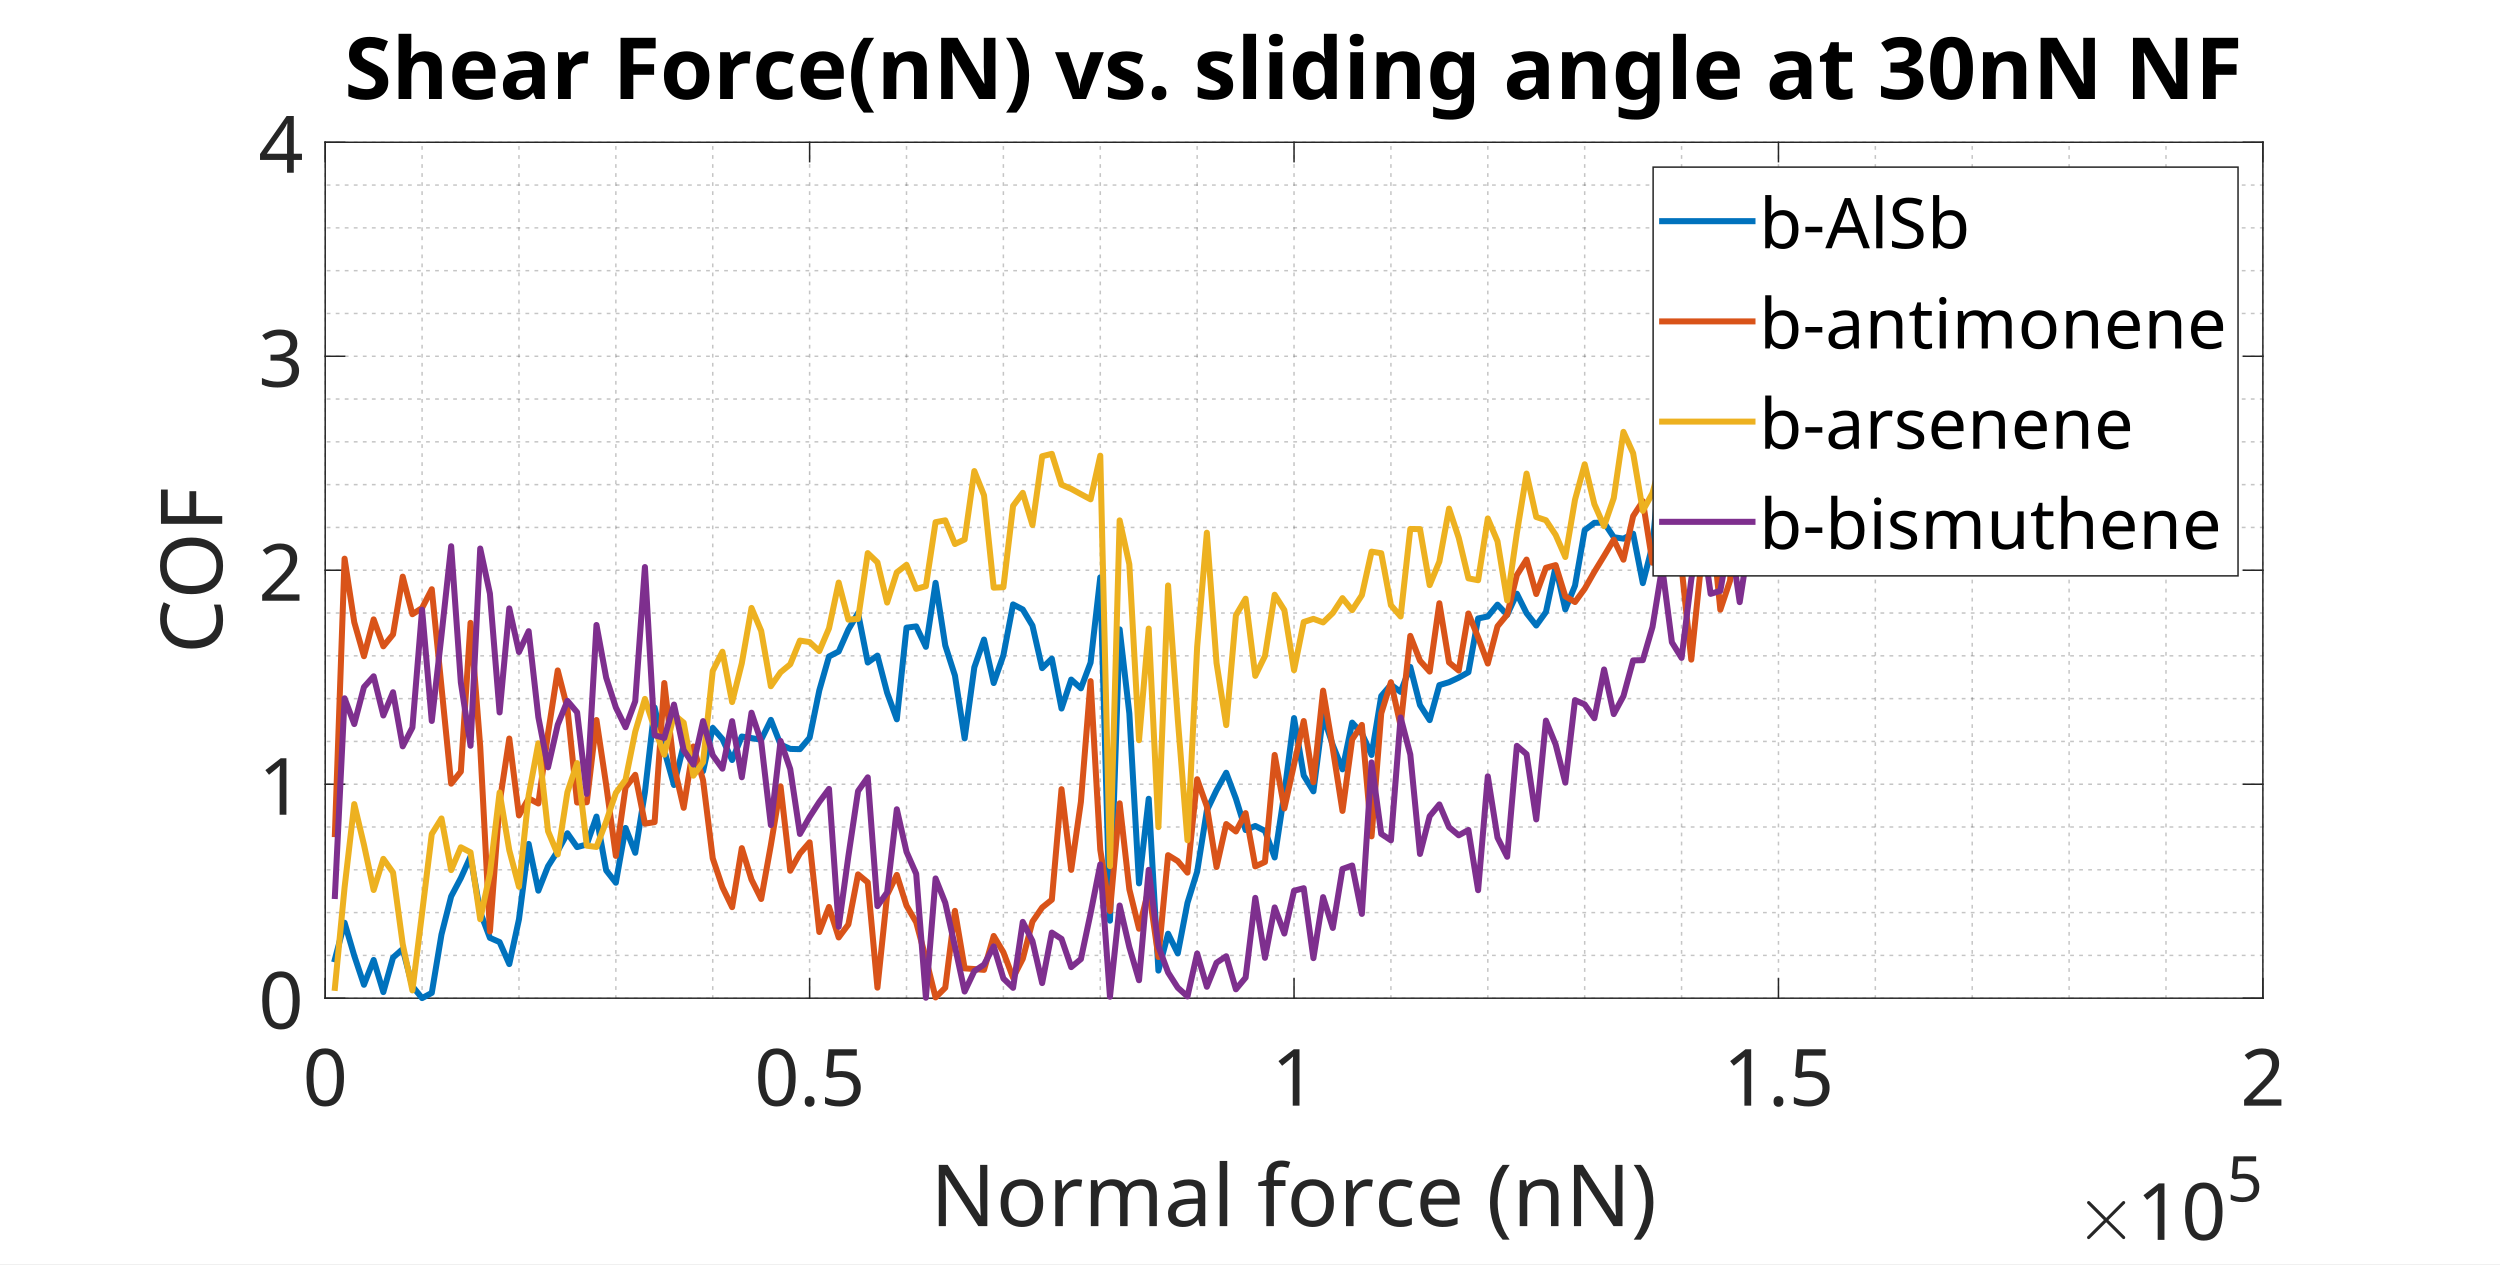 <?xml version="1.0"?>
<!DOCTYPE svg PUBLIC '-//W3C//DTD SVG 1.0//EN'
          'http://www.w3.org/TR/2001/REC-SVG-20010904/DTD/svg10.dtd'>
<svg xmlns:xlink="http://www.w3.org/1999/xlink" style="fill-opacity:1; color-rendering:auto; color-interpolation:auto; text-rendering:auto; stroke:black; stroke-linecap:square; stroke-miterlimit:10; shape-rendering:auto; stroke-opacity:1; fill:black; stroke-dasharray:none; font-weight:normal; stroke-width:1; font-family:'Dialog'; font-style:normal; stroke-linejoin:miter; font-size:12px; stroke-dashoffset:0; image-rendering:auto;" width="1107" height="560" xmlns="http://www.w3.org/2000/svg"
><rect width="100%" height="100%" fill="#333333" stroke="none"/><!--Generated by the Batik Graphics2D SVG Generator--><defs id="genericDefs"
  /><g
  ><defs id="defs1"
    ><clipPath clipPathUnits="userSpaceOnUse" id="clipPath1"
      ><path d="M0 0 L1107 0 L1107 560 L0 560 L0 0 Z"
      /></clipPath
    ></defs
    ><g style="fill:white; stroke:white;"
    ><rect x="0" y="0" width="1107" style="clip-path:url(#clipPath1); stroke:none;" height="560"
    /></g
    ><g style="fill:white; text-rendering:optimizeSpeed; color-rendering:optimizeSpeed; image-rendering:optimizeSpeed; shape-rendering:crispEdges; stroke:white; color-interpolation:sRGB;"
    ><rect x="0" width="1107" height="560" y="0" style="stroke:none;"
      /><path style="stroke:none;" d="M144 442 L1002 442 L1002 63 L144 63 Z"
    /></g
    ><g style="fill-opacity:0.251; color-rendering:optimizeQuality; color-interpolation:linearRGB; text-rendering:geometricPrecision; stroke:rgb(26,26,26); stroke-linecap:butt; stroke-miterlimit:1; stroke-opacity:0.251; fill:rgb(26,26,26); stroke-dasharray:1,3; stroke-width:0.667; stroke-linejoin:bevel; image-rendering:optimizeQuality;"
    ><line y2="63" style="fill:none;" x1="144" x2="144" y1="442"
      /><line y2="63" style="fill:none;" x1="186.9" x2="186.9" y1="442"
      /><line y2="63" style="fill:none;" x1="229.8" x2="229.8" y1="442"
      /><line y2="63" style="fill:none;" x1="272.7" x2="272.7" y1="442"
      /><line y2="63" style="fill:none;" x1="315.6" x2="315.6" y1="442"
      /><line y2="63" style="fill:none;" x1="358.5" x2="358.5" y1="442"
      /><line y2="63" style="fill:none;" x1="401.4" x2="401.4" y1="442"
      /><line y2="63" style="fill:none;" x1="444.3" x2="444.3" y1="442"
      /><line y2="63" style="fill:none;" x1="487.2" x2="487.2" y1="442"
      /><line y2="63" style="fill:none;" x1="530.1" x2="530.1" y1="442"
      /><line y2="63" style="fill:none;" x1="573" x2="573" y1="442"
      /><line y2="63" style="fill:none;" x1="615.9" x2="615.9" y1="442"
      /><line y2="63" style="fill:none;" x1="658.8" x2="658.8" y1="442"
      /><line y2="63" style="fill:none;" x1="701.7" x2="701.7" y1="442"
      /><line y2="63" style="fill:none;" x1="744.6" x2="744.6" y1="442"
      /><line y2="63" style="fill:none;" x1="787.5" x2="787.5" y1="442"
      /><line y2="63" style="fill:none;" x1="830.4" x2="830.4" y1="442"
      /><line y2="63" style="fill:none;" x1="873.3" x2="873.3" y1="442"
      /><line y2="63" style="fill:none;" x1="916.2" x2="916.2" y1="442"
      /><line y2="63" style="fill:none;" x1="959.1" x2="959.1" y1="442"
      /><line y2="63" style="fill:none;" x1="1002" x2="1002" y1="442"
      /><line y2="442" style="fill:none;" x1="1002" x2="144" y1="442"
      /><line y2="423.05" style="fill:none;" x1="1002" x2="144" y1="423.05"
      /><line y2="404.1" style="fill:none;" x1="1002" x2="144" y1="404.1"
      /><line y2="385.15" style="fill:none;" x1="1002" x2="144" y1="385.15"
      /><line y2="366.2" style="fill:none;" x1="1002" x2="144" y1="366.2"
      /><line y2="347.25" style="fill:none;" x1="1002" x2="144" y1="347.25"
      /><line y2="328.3" style="fill:none;" x1="1002" x2="144" y1="328.3"
      /><line y2="309.35" style="fill:none;" x1="1002" x2="144" y1="309.35"
      /><line y2="290.4" style="fill:none;" x1="1002" x2="144" y1="290.4"
      /><line y2="271.45" style="fill:none;" x1="1002" x2="144" y1="271.45"
      /><line y2="252.5" style="fill:none;" x1="1002" x2="144" y1="252.5"
      /><line y2="233.55" style="fill:none;" x1="1002" x2="144" y1="233.55"
      /><line y2="214.6" style="fill:none;" x1="1002" x2="144" y1="214.6"
      /><line y2="195.65" style="fill:none;" x1="1002" x2="144" y1="195.65"
      /><line y2="176.7" style="fill:none;" x1="1002" x2="144" y1="176.7"
      /><line y2="157.75" style="fill:none;" x1="1002" x2="144" y1="157.75"
      /><line y2="138.8" style="fill:none;" x1="1002" x2="144" y1="138.8"
      /><line y2="119.85" style="fill:none;" x1="1002" x2="144" y1="119.85"
      /><line y2="100.9" style="fill:none;" x1="1002" x2="144" y1="100.9"
      /><line y2="81.95" style="fill:none;" x1="1002" x2="144" y1="81.95"
      /><line y2="63" style="fill:none;" x1="1002" x2="144" y1="63"
    /></g
    ><g style="fill:rgb(38,38,38); text-rendering:geometricPrecision; image-rendering:optimizeQuality; color-rendering:optimizeQuality; stroke-linejoin:round; stroke:rgb(38,38,38); color-interpolation:linearRGB; stroke-width:0.667;"
    ><line y2="442" style="fill:none;" x1="144" x2="1002" y1="442"
      /><line y2="63" style="fill:none;" x1="144" x2="1002" y1="63"
      /><line y2="433.42" style="fill:none;" x1="144" x2="144" y1="442"
      /><line y2="433.42" style="fill:none;" x1="358.5" x2="358.5" y1="442"
      /><line y2="433.42" style="fill:none;" x1="573" x2="573" y1="442"
      /><line y2="433.42" style="fill:none;" x1="787.5" x2="787.5" y1="442"
      /><line y2="433.42" style="fill:none;" x1="1002" x2="1002" y1="442"
      /><line y2="71.58" style="fill:none;" x1="144" x2="144" y1="63"
      /><line y2="71.58" style="fill:none;" x1="358.5" x2="358.5" y1="63"
      /><line y2="71.58" style="fill:none;" x1="573" x2="573" y1="63"
      /><line y2="71.58" style="fill:none;" x1="787.5" x2="787.5" y1="63"
      /><line y2="71.58" style="fill:none;" x1="1002" x2="1002" y1="63"
    /></g
    ><g transform="translate(144,451.6)" style="font-size:34.667px; fill:rgb(38,38,38); text-rendering:geometricPrecision; image-rendering:optimizeQuality; color-rendering:optimizeQuality; font-family:'SansSerif'; stroke:rgb(38,38,38); color-interpolation:linearRGB;"
    ><path style="stroke:none;" d="M8.312 25.469 Q8.312 29.5 7.469 32.383 Q6.625 35.266 4.805 36.805 Q2.984 38.344 -0.031 38.344 Q-4.266 38.344 -6.273 34.938 Q-8.281 31.531 -8.281 25.469 Q-8.281 21.406 -7.461 18.539 Q-6.641 15.672 -4.82 14.148 Q-3 12.625 -0.031 12.625 Q4.172 12.625 6.242 16 Q8.312 19.375 8.312 25.469 ZM-5.203 25.469 Q-5.203 30.609 -4.031 33.164 Q-2.859 35.719 -0.031 35.719 Q2.781 35.719 3.984 33.188 Q5.188 30.656 5.188 25.469 Q5.188 20.359 3.984 17.805 Q2.781 15.25 -0.031 15.25 Q-2.859 15.25 -4.031 17.805 Q-5.203 20.359 -5.203 25.469 Z"
    /></g
    ><g transform="translate(358.5,451.6)" style="font-size:34.667px; fill:rgb(38,38,38); text-rendering:geometricPrecision; image-rendering:optimizeQuality; color-rendering:optimizeQuality; font-family:'SansSerif'; stroke:rgb(38,38,38); color-interpolation:linearRGB;"
    ><path style="stroke:none;" d="M-6.188 25.469 Q-6.188 29.5 -7.031 32.383 Q-7.875 35.266 -9.695 36.805 Q-11.516 38.344 -14.531 38.344 Q-18.766 38.344 -20.773 34.938 Q-22.781 31.531 -22.781 25.469 Q-22.781 21.406 -21.961 18.539 Q-21.141 15.672 -19.32 14.148 Q-17.5 12.625 -14.531 12.625 Q-10.328 12.625 -8.258 16 Q-6.188 19.375 -6.188 25.469 ZM-19.703 25.469 Q-19.703 30.609 -18.531 33.164 Q-17.359 35.719 -14.531 35.719 Q-11.719 35.719 -10.516 33.188 Q-9.312 30.656 -9.312 25.469 Q-9.312 20.359 -10.516 17.805 Q-11.719 15.25 -14.531 15.25 Q-17.359 15.25 -18.531 17.805 Q-19.703 20.359 -19.703 25.469 ZM-2.163 36.109 Q-2.163 34.812 -1.53 34.289 Q-0.897 33.766 -0.022 33.766 Q0.884 33.766 1.532 34.289 Q2.181 34.812 2.181 36.109 Q2.181 37.375 1.532 37.93 Q0.884 38.484 -0.022 38.484 Q-0.897 38.484 -1.53 37.93 Q-2.163 37.375 -2.163 36.109 ZM14.233 22.672 Q18.077 22.672 20.358 24.594 Q22.64 26.516 22.64 30.016 Q22.64 33.906 20.171 36.125 Q17.702 38.344 13.296 38.344 Q11.358 38.344 9.663 38 Q7.968 37.656 6.811 36.984 L6.811 34.078 Q8.077 34.844 9.874 35.281 Q11.671 35.719 13.327 35.719 Q16.093 35.719 17.788 34.406 Q19.483 33.094 19.483 30.328 Q19.483 27.891 17.976 26.578 Q16.468 25.266 13.218 25.266 Q12.233 25.266 10.976 25.438 Q9.718 25.609 8.952 25.781 L7.405 24.812 L8.358 13.016 L20.89 13.016 L20.89 15.812 L10.983 15.812 L10.389 23.062 Q10.983 22.953 11.999 22.812 Q13.014 22.672 14.233 22.672 Z"
    /></g
    ><g transform="translate(573,451.6)" style="font-size:34.667px; fill:rgb(38,38,38); text-rendering:geometricPrecision; image-rendering:optimizeQuality; color-rendering:optimizeQuality; font-family:'SansSerif'; stroke:rgb(38,38,38); color-interpolation:linearRGB;"
    ><path style="stroke:none;" d="M2.422 38 L-0.578 38 L-0.578 20.531 Q-0.578 19.031 -0.547 18.117 Q-0.516 17.203 -0.438 16.234 Q-1 16.797 -1.461 17.18 Q-1.922 17.562 -2.609 18.156 L-5.281 20.328 L-6.891 18.266 L-0.125 13.016 L2.422 13.016 L2.422 38 Z"
    /></g
    ><g transform="translate(787.5,451.6)" style="font-size:34.667px; fill:rgb(38,38,38); text-rendering:geometricPrecision; image-rendering:optimizeQuality; color-rendering:optimizeQuality; font-family:'SansSerif'; stroke:rgb(38,38,38); color-interpolation:linearRGB;"
    ><path style="stroke:none;" d="M-12.078 38 L-15.078 38 L-15.078 20.531 Q-15.078 19.031 -15.047 18.117 Q-15.016 17.203 -14.938 16.234 Q-15.5 16.797 -15.961 17.18 Q-16.422 17.562 -17.109 18.156 L-19.781 20.328 L-21.391 18.266 L-14.625 13.016 L-12.078 13.016 L-12.078 38 ZM-2.163 36.109 Q-2.163 34.812 -1.53 34.289 Q-0.897 33.766 -0.022 33.766 Q0.884 33.766 1.532 34.289 Q2.181 34.812 2.181 36.109 Q2.181 37.375 1.532 37.93 Q0.884 38.484 -0.022 38.484 Q-0.897 38.484 -1.53 37.93 Q-2.163 37.375 -2.163 36.109 ZM14.233 22.672 Q18.077 22.672 20.358 24.594 Q22.64 26.516 22.64 30.016 Q22.64 33.906 20.171 36.125 Q17.702 38.344 13.296 38.344 Q11.358 38.344 9.663 38 Q7.968 37.656 6.811 36.984 L6.811 34.078 Q8.077 34.844 9.874 35.281 Q11.671 35.719 13.327 35.719 Q16.093 35.719 17.788 34.406 Q19.483 33.094 19.483 30.328 Q19.483 27.891 17.976 26.578 Q16.468 25.266 13.218 25.266 Q12.233 25.266 10.976 25.438 Q9.718 25.609 8.952 25.781 L7.405 24.812 L8.358 13.016 L20.89 13.016 L20.89 15.812 L10.983 15.812 L10.389 23.062 Q10.983 22.953 11.999 22.812 Q13.014 22.672 14.233 22.672 Z"
    /></g
    ><g transform="translate(1002,451.6)" style="font-size:34.667px; fill:rgb(38,38,38); text-rendering:geometricPrecision; image-rendering:optimizeQuality; color-rendering:optimizeQuality; font-family:'SansSerif'; stroke:rgb(38,38,38); color-interpolation:linearRGB;"
    ><path style="stroke:none;" d="M8.203 38 L-8.312 38 L-8.312 35.438 L-1.781 28.828 Q0.109 26.938 1.406 25.469 Q2.703 24 3.367 22.586 Q4.031 21.172 4.031 19.484 Q4.031 17.422 2.805 16.352 Q1.578 15.281 -0.375 15.281 Q-2.188 15.281 -3.57 15.914 Q-4.953 16.547 -6.391 17.672 L-8.047 15.594 Q-6.562 14.375 -4.656 13.516 Q-2.75 12.656 -0.375 12.656 Q3.125 12.656 5.156 14.422 Q7.188 16.188 7.188 19.312 Q7.188 21.266 6.383 22.984 Q5.578 24.703 4.141 26.367 Q2.703 28.031 0.781 29.922 L-4.438 35.062 L-4.438 35.203 L8.203 35.203 L8.203 38 Z"
    /></g
    ><g transform="translate(573,501.933)" style="font-size:38.133px; fill:rgb(38,38,38); text-rendering:geometricPrecision; image-rendering:optimizeQuality; color-rendering:optimizeQuality; font-family:'SansSerif'; stroke:rgb(38,38,38); color-interpolation:linearRGB;"
    ><path style="stroke:none;" d="M-135.812 41 L-139.797 41 L-154.312 18.469 L-154.469 18.469 Q-154.391 19.797 -154.273 21.773 Q-154.156 23.75 -154.156 25.844 L-154.156 41 L-157.312 41 L-157.312 13.875 L-153.359 13.875 L-138.891 36.328 L-138.734 36.328 Q-138.766 35.719 -138.828 34.5 Q-138.891 33.281 -138.945 31.836 Q-139 30.391 -139 29.188 L-139 13.875 L-135.812 13.875 L-135.812 41 ZM-111.082 30.781 Q-111.082 35.828 -113.645 38.602 Q-116.207 41.375 -120.582 41.375 Q-123.285 41.375 -125.395 40.141 Q-127.504 38.906 -128.715 36.531 Q-129.926 34.156 -129.926 30.781 Q-129.926 25.719 -127.379 22.984 Q-124.832 20.25 -120.473 20.25 Q-117.692 20.25 -115.582 21.484 Q-113.473 22.719 -112.278 25.055 Q-111.082 27.391 -111.082 30.781 ZM-126.473 30.781 Q-126.473 34.391 -125.051 36.5 Q-123.629 38.609 -120.504 38.609 Q-117.426 38.609 -115.981 36.5 Q-114.535 34.391 -114.535 30.781 Q-114.535 27.172 -115.981 25.117 Q-117.426 23.062 -120.551 23.062 Q-123.66 23.062 -125.067 25.117 Q-126.473 27.172 -126.473 30.781 ZM-96.216 20.25 Q-95.653 20.25 -94.989 20.305 Q-94.325 20.359 -93.825 20.484 L-94.247 23.562 Q-94.731 23.438 -95.325 23.367 Q-95.919 23.297 -96.45 23.297 Q-98.013 23.297 -99.38 24.148 Q-100.747 25 -101.56 26.539 Q-102.372 28.078 -102.372 30.125 L-102.372 41 L-105.716 41 L-105.716 20.625 L-102.981 20.625 L-102.606 24.359 L-102.45 24.359 Q-101.466 22.688 -99.903 21.469 Q-98.341 20.25 -96.216 20.25 ZM-67.624 20.25 Q-64.171 20.25 -62.46 22.016 Q-60.749 23.781 -60.749 27.734 L-60.749 41 L-64.061 41 L-64.061 27.891 Q-64.061 23.062 -68.202 23.062 Q-71.155 23.062 -72.428 24.773 Q-73.702 26.484 -73.702 29.75 L-73.702 41 L-77.014 41 L-77.014 27.891 Q-77.014 23.062 -81.186 23.062 Q-84.264 23.062 -85.444 24.961 Q-86.624 26.859 -86.624 30.438 L-86.624 41 L-89.967 41 L-89.967 20.625 L-87.28 20.625 L-86.78 23.406 L-86.592 23.406 Q-85.639 21.812 -84.022 21.031 Q-82.405 20.25 -80.592 20.25 Q-75.796 20.25 -74.358 23.672 L-74.171 23.672 Q-73.139 21.922 -71.374 21.086 Q-69.608 20.25 -67.624 20.25 ZM-46.611 20.297 Q-42.877 20.297 -41.096 21.93 Q-39.314 23.562 -39.314 27.125 L-39.314 41 L-41.736 41 L-42.392 38.109 L-42.533 38.109 Q-43.861 39.781 -45.33 40.578 Q-46.799 41.375 -49.377 41.375 Q-52.158 41.375 -53.978 39.914 Q-55.799 38.453 -55.799 35.344 Q-55.799 32.297 -53.408 30.641 Q-51.017 28.984 -46.033 28.844 L-42.58 28.719 L-42.58 27.516 Q-42.58 24.969 -43.681 23.977 Q-44.783 22.984 -46.799 22.984 Q-48.392 22.984 -49.838 23.461 Q-51.283 23.938 -52.533 24.547 L-53.564 22.031 Q-52.236 21.312 -50.408 20.805 Q-48.58 20.297 -46.611 20.297 ZM-45.611 31.156 Q-49.424 31.312 -50.885 32.375 Q-52.346 33.438 -52.346 35.375 Q-52.346 37.094 -51.299 37.891 Q-50.252 38.688 -48.611 38.688 Q-46.033 38.688 -44.322 37.258 Q-42.611 35.828 -42.611 32.875 L-42.611 31.047 L-45.611 31.156 ZM-29.579 41 L-32.922 41 L-32.922 12.125 L-29.579 12.125 L-29.579 41 ZM-3.795 23.219 L-8.92 23.219 L-8.92 41 L-12.264 41 L-12.264 23.219 L-15.842 23.219 L-15.842 21.656 L-12.264 20.516 L-12.264 19.344 Q-12.264 15.391 -10.514 13.664 Q-8.764 11.938 -5.654 11.938 Q-4.436 11.938 -3.428 12.141 Q-2.42 12.344 -1.701 12.609 L-2.576 15.234 Q-3.186 15.047 -3.983 14.859 Q-4.779 14.672 -5.608 14.672 Q-7.279 14.672 -8.1 15.789 Q-8.92 16.906 -8.92 19.297 L-8.92 20.625 L-3.795 20.625 L-3.795 23.219 ZM17.65 30.781 Q17.65 35.828 15.088 38.602 Q12.525 41.375 8.15 41.375 Q5.447 41.375 3.338 40.141 Q1.228 38.906 0.018 36.531 Q-1.194 34.156 -1.194 30.781 Q-1.194 25.719 1.353 22.984 Q3.9 20.25 8.26 20.25 Q11.041 20.25 13.15 21.484 Q15.26 22.719 16.455 25.055 Q17.65 27.391 17.65 30.781 ZM2.26 30.781 Q2.26 34.391 3.682 36.5 Q5.103 38.609 8.228 38.609 Q11.306 38.609 12.752 36.5 Q14.197 34.391 14.197 30.781 Q14.197 27.172 12.752 25.117 Q11.306 23.062 8.181 23.062 Q5.072 23.062 3.666 25.117 Q2.26 27.172 2.26 30.781 ZM32.517 20.25 Q33.079 20.25 33.743 20.305 Q34.407 20.359 34.907 20.484 L34.486 23.562 Q34.001 23.438 33.407 23.367 Q32.814 23.297 32.282 23.297 Q30.72 23.297 29.353 24.148 Q27.986 25 27.173 26.539 Q26.361 28.078 26.361 30.125 L26.361 41 L23.017 41 L23.017 20.625 L25.751 20.625 L26.126 24.359 L26.282 24.359 Q27.267 22.688 28.829 21.469 Q30.392 20.25 32.517 20.25 ZM46.937 41.375 Q44.234 41.375 42.125 40.273 Q40.015 39.172 38.82 36.859 Q37.625 34.547 37.625 30.938 Q37.625 27.172 38.875 24.812 Q40.125 22.453 42.273 21.352 Q44.422 20.25 47.156 20.25 Q48.718 20.25 50.164 20.57 Q51.609 20.891 52.515 21.359 L51.484 24.125 Q50.578 23.781 49.359 23.477 Q48.14 23.172 47.078 23.172 Q41.078 23.172 41.078 30.891 Q41.078 34.578 42.539 36.531 Q44 38.484 46.89 38.484 Q48.562 38.484 49.836 38.148 Q51.109 37.812 52.172 37.312 L52.172 40.281 Q51.156 40.812 49.914 41.094 Q48.672 41.375 46.937 41.375 ZM64.928 20.25 Q67.553 20.25 69.436 21.391 Q71.319 22.531 72.326 24.602 Q73.334 26.672 73.334 29.453 L73.334 31.469 L59.381 31.469 Q59.459 34.922 61.147 36.727 Q62.834 38.531 65.881 38.531 Q67.819 38.531 69.319 38.172 Q70.819 37.812 72.412 37.125 L72.412 40.047 Q70.865 40.734 69.342 41.055 Q67.819 41.375 65.725 41.375 Q62.834 41.375 60.615 40.203 Q58.397 39.031 57.162 36.688 Q55.928 34.344 55.928 30.969 Q55.928 27.625 57.045 25.234 Q58.162 22.844 60.194 21.547 Q62.225 20.25 64.928 20.25 ZM64.897 22.984 Q62.49 22.984 61.108 24.523 Q59.725 26.062 59.459 28.797 L69.834 28.797 Q69.787 26.219 68.615 24.602 Q67.444 22.984 64.897 22.984 ZM86.77 30.594 Q86.77 25.953 88.122 21.641 Q89.473 17.328 92.364 13.875 L95.52 13.875 Q92.848 17.438 91.505 21.734 Q90.161 26.031 90.161 30.547 Q90.161 34.953 91.505 39.195 Q92.848 43.438 95.473 47 L92.364 47 Q89.473 43.656 88.122 39.422 Q86.77 35.188 86.77 30.594 ZM109.725 20.25 Q113.382 20.25 115.241 22.016 Q117.1 23.781 117.1 27.734 L117.1 41 L113.788 41 L113.788 27.969 Q113.788 23.062 109.241 23.062 Q105.85 23.062 104.561 24.961 Q103.272 26.859 103.272 30.438 L103.272 41 L99.928 41 L99.928 20.625 L102.616 20.625 L103.116 23.406 L103.303 23.406 Q104.288 21.812 106.038 21.031 Q107.788 20.25 109.725 20.25 ZM145.447 41 L141.463 41 L126.947 18.469 L126.791 18.469 Q126.869 19.797 126.986 21.773 Q127.103 23.75 127.103 25.844 L127.103 41 L123.947 41 L123.947 13.875 L127.9 13.875 L142.369 36.328 L142.525 36.328 Q142.494 35.719 142.431 34.5 Q142.369 33.281 142.314 31.836 Q142.26 30.391 142.26 29.188 L142.26 13.875 L145.447 13.875 L145.447 41 ZM159.115 30.594 Q159.115 35.188 157.771 39.422 Q156.427 43.656 153.536 47 L150.411 47 Q153.036 43.438 154.388 39.195 Q155.74 34.953 155.74 30.547 Q155.74 26.031 154.388 21.734 Q153.036 17.438 150.38 13.875 L153.536 13.875 Q156.427 17.328 157.771 21.641 Q159.115 25.953 159.115 30.594 Z"
    /></g
    ><g transform="translate(919,549)" style="font-size:34.667px; fill:rgb(38,38,38); text-rendering:geometricPrecision; image-rendering:optimizeQuality; color-rendering:optimizeQuality; font-family:'mwb_cmsy10'; stroke:rgb(38,38,38); color-interpolation:linearRGB;"
    ><path style="stroke:none;" d="M5.141 -1.016 Q5.141 -1.281 5.312 -1.5 L12.594 -8.75 L5.312 -16.031 Q5.141 -16.203 5.141 -16.484 Q5.141 -16.75 5.344 -16.969 Q5.547 -17.188 5.844 -17.188 Q6.078 -17.188 6.375 -16.969 L13.625 -9.719 L20.828 -16.969 Q21.125 -17.188 21.344 -17.188 Q21.641 -17.188 21.844 -16.984 Q22.047 -16.781 22.047 -16.484 Q22.047 -16.203 21.875 -16.031 L14.594 -8.75 L21.875 -1.5 Q22.047 -1.281 22.047 -1.016 Q22.047 -0.719 21.844 -0.516 Q21.641 -0.312 21.344 -0.312 Q21.094 -0.312 20.828 -0.562 L13.625 -7.781 L6.375 -0.562 Q6.125 -0.312 5.844 -0.312 Q5.547 -0.312 5.344 -0.531 Q5.141 -0.75 5.141 -1.016 Z"
    /></g
    ><g transform="translate(946,549)" style="font-size:34.667px; fill:rgb(38,38,38); text-rendering:geometricPrecision; image-rendering:optimizeQuality; color-rendering:optimizeQuality; font-family:'SansSerif'; stroke:rgb(38,38,38); color-interpolation:linearRGB;"
    ><path style="stroke:none;" d="M12.422 0 L9.422 0 L9.422 -17.469 Q9.422 -18.969 9.453 -19.883 Q9.484 -20.797 9.562 -21.766 Q9 -21.203 8.539 -20.82 Q8.078 -20.438 7.391 -19.844 L4.719 -17.672 L3.109 -19.734 L9.875 -24.984 L12.422 -24.984 L12.422 0 ZM38.134 -12.531 Q38.134 -8.5 37.29 -5.617 Q36.446 -2.734 34.626 -1.195 Q32.806 0.344 29.79 0.344 Q25.556 0.344 23.548 -3.062 Q21.54 -6.469 21.54 -12.531 Q21.54 -16.594 22.36 -19.461 Q23.181 -22.328 25.001 -23.852 Q26.821 -25.375 29.79 -25.375 Q33.993 -25.375 36.063 -22 Q38.134 -18.625 38.134 -12.531 ZM24.618 -12.531 Q24.618 -7.391 25.79 -4.836 Q26.962 -2.281 29.79 -2.281 Q32.603 -2.281 33.806 -4.812 Q35.009 -7.344 35.009 -12.531 Q35.009 -17.641 33.806 -20.195 Q32.603 -22.75 29.79 -22.75 Q26.962 -22.75 25.79 -20.195 Q24.618 -17.641 24.618 -12.531 Z"
    /></g
    ><g transform="translate(986,532)" style="font-size:27.733px; fill:rgb(38,38,38); text-rendering:geometricPrecision; image-rendering:optimizeQuality; color-rendering:optimizeQuality; font-family:'SansSerif'; stroke:rgb(38,38,38); color-interpolation:linearRGB;"
    ><path style="stroke:none;" d="M7.703 -12.266 Q10.781 -12.266 12.602 -10.727 Q14.422 -9.188 14.422 -6.391 Q14.422 -3.281 12.445 -1.5 Q10.469 0.281 6.938 0.281 Q5.406 0.281 4.047 0 Q2.688 -0.281 1.766 -0.812 L1.766 -3.141 Q2.766 -2.516 4.211 -2.164 Q5.656 -1.812 6.969 -1.812 Q9.188 -1.812 10.547 -2.867 Q11.906 -3.922 11.906 -6.125 Q11.906 -8.094 10.695 -9.141 Q9.484 -10.188 6.891 -10.188 Q6.109 -10.188 5.102 -10.047 Q4.094 -9.906 3.469 -9.766 L2.234 -10.562 L3 -19.984 L13.016 -19.984 L13.016 -17.75 L5.094 -17.75 L4.625 -11.953 Q5.094 -12.047 5.906 -12.156 Q6.719 -12.266 7.703 -12.266 Z"
    /></g
    ><g style="fill:rgb(38,38,38); text-rendering:geometricPrecision; image-rendering:optimizeQuality; color-rendering:optimizeQuality; stroke-linejoin:round; stroke:rgb(38,38,38); color-interpolation:linearRGB; stroke-width:0.667;"
    ><line y2="63" style="fill:none;" x1="144" x2="144" y1="442"
      /><line y2="63" style="fill:none;" x1="1002" x2="1002" y1="442"
      /><line y2="442" style="fill:none;" x1="144" x2="152.58" y1="442"
      /><line y2="347.25" style="fill:none;" x1="144" x2="152.58" y1="347.25"
      /><line y2="252.5" style="fill:none;" x1="144" x2="152.58" y1="252.5"
      /><line y2="157.75" style="fill:none;" x1="144" x2="152.58" y1="157.75"
      /><line y2="63" style="fill:none;" x1="144" x2="152.58" y1="63"
      /><line y2="442" style="fill:none;" x1="1002" x2="993.42" y1="442"
      /><line y2="347.25" style="fill:none;" x1="1002" x2="993.42" y1="347.25"
      /><line y2="252.5" style="fill:none;" x1="1002" x2="993.42" y1="252.5"
      /><line y2="157.75" style="fill:none;" x1="1002" x2="993.42" y1="157.75"
      /><line y2="63" style="fill:none;" x1="1002" x2="993.42" y1="63"
    /></g
    ><g transform="translate(134.4,442)" style="font-size:34.667px; fill:rgb(38,38,38); text-rendering:geometricPrecision; image-rendering:optimizeQuality; color-rendering:optimizeQuality; font-family:'SansSerif'; stroke:rgb(38,38,38); color-interpolation:linearRGB;"
    ><path style="stroke:none;" d="M-1.688 0.969 Q-1.688 5 -2.531 7.883 Q-3.375 10.766 -5.195 12.305 Q-7.016 13.844 -10.031 13.844 Q-14.266 13.844 -16.273 10.438 Q-18.281 7.031 -18.281 0.969 Q-18.281 -3.094 -17.461 -5.961 Q-16.641 -8.828 -14.82 -10.352 Q-13 -11.875 -10.031 -11.875 Q-5.828 -11.875 -3.758 -8.5 Q-1.688 -5.125 -1.688 0.969 ZM-15.203 0.969 Q-15.203 6.109 -14.031 8.664 Q-12.859 11.219 -10.031 11.219 Q-7.219 11.219 -6.016 8.688 Q-4.812 6.156 -4.812 0.969 Q-4.812 -4.141 -6.016 -6.695 Q-7.219 -9.25 -10.031 -9.25 Q-12.859 -9.25 -14.031 -6.695 Q-15.203 -4.141 -15.203 0.969 Z"
    /></g
    ><g transform="translate(134.4,347.25)" style="font-size:34.667px; fill:rgb(38,38,38); text-rendering:geometricPrecision; image-rendering:optimizeQuality; color-rendering:optimizeQuality; font-family:'SansSerif'; stroke:rgb(38,38,38); color-interpolation:linearRGB;"
    ><path style="stroke:none;" d="M-7.578 13.5 L-10.578 13.5 L-10.578 -3.969 Q-10.578 -5.469 -10.547 -6.383 Q-10.516 -7.297 -10.438 -8.266 Q-11 -7.703 -11.461 -7.32 Q-11.922 -6.938 -12.609 -6.344 L-15.281 -4.172 L-16.891 -6.234 L-10.125 -11.484 L-7.578 -11.484 L-7.578 13.5 Z"
    /></g
    ><g transform="translate(134.4,252.5)" style="font-size:34.667px; fill:rgb(38,38,38); text-rendering:geometricPrecision; image-rendering:optimizeQuality; color-rendering:optimizeQuality; font-family:'SansSerif'; stroke:rgb(38,38,38); color-interpolation:linearRGB;"
    ><path style="stroke:none;" d="M-1.797 13.5 L-18.312 13.5 L-18.312 10.938 L-11.781 4.328 Q-9.891 2.438 -8.594 0.969 Q-7.297 -0.5 -6.633 -1.914 Q-5.969 -3.328 -5.969 -5.016 Q-5.969 -7.078 -7.195 -8.148 Q-8.422 -9.219 -10.375 -9.219 Q-12.188 -9.219 -13.57 -8.586 Q-14.953 -7.953 -16.391 -6.828 L-18.047 -8.906 Q-16.562 -10.125 -14.656 -10.984 Q-12.75 -11.844 -10.375 -11.844 Q-6.875 -11.844 -4.844 -10.078 Q-2.812 -8.312 -2.812 -5.188 Q-2.812 -3.234 -3.617 -1.516 Q-4.422 0.203 -5.859 1.867 Q-7.297 3.531 -9.219 5.422 L-14.438 10.562 L-14.438 10.703 L-1.797 10.703 L-1.797 13.5 Z"
    /></g
    ><g transform="translate(134.4,157.75)" style="font-size:34.667px; fill:rgb(38,38,38); text-rendering:geometricPrecision; image-rendering:optimizeQuality; color-rendering:optimizeQuality; font-family:'SansSerif'; stroke:rgb(38,38,38); color-interpolation:linearRGB;"
    ><path style="stroke:none;" d="M-2.75 -5.641 Q-2.75 -3.125 -4.148 -1.641 Q-5.547 -0.156 -7.922 0.344 L-7.922 0.484 Q-4.922 0.828 -3.445 2.367 Q-1.969 3.906 -1.969 6.391 Q-1.969 8.562 -2.984 10.258 Q-4 11.953 -6.117 12.898 Q-8.234 13.844 -11.562 13.844 Q-13.531 13.844 -15.211 13.547 Q-16.891 13.25 -18.422 12.484 L-18.422 9.609 Q-16.844 10.391 -15.023 10.828 Q-13.203 11.266 -11.531 11.266 Q-8.172 11.266 -6.68 9.953 Q-5.188 8.641 -5.188 6.328 Q-5.188 3.984 -7.031 2.953 Q-8.875 1.922 -12.188 1.922 L-14.609 1.922 L-14.609 -0.703 L-12.156 -0.703 Q-9.078 -0.703 -7.484 -2 Q-5.891 -3.297 -5.891 -5.438 Q-5.891 -7.25 -7.117 -8.25 Q-8.344 -9.25 -10.438 -9.25 Q-12.469 -9.25 -13.906 -8.656 Q-15.344 -8.062 -16.75 -7.156 L-18.281 -9.25 Q-16.953 -10.297 -14.977 -11.07 Q-13 -11.844 -10.484 -11.844 Q-6.562 -11.844 -4.656 -10.094 Q-2.75 -8.344 -2.75 -5.641 Z"
    /></g
    ><g transform="translate(134.4,63)" style="font-size:34.667px; fill:rgb(38,38,38); text-rendering:geometricPrecision; image-rendering:optimizeQuality; color-rendering:optimizeQuality; font-family:'SansSerif'; stroke:rgb(38,38,38); color-interpolation:linearRGB;"
    ><path style="stroke:none;" d="M-0.688 7.828 L-4.312 7.828 L-4.312 13.5 L-7.297 13.5 L-7.297 7.828 L-19.266 7.828 L-19.266 5.203 L-7.5 -11.625 L-4.312 -11.625 L-4.312 5.062 L-0.688 5.062 L-0.688 7.828 ZM-7.297 -2.812 Q-7.297 -4.625 -7.227 -5.906 Q-7.156 -7.188 -7.125 -8.344 L-7.266 -8.344 Q-7.547 -7.672 -7.961 -6.906 Q-8.375 -6.141 -8.766 -5.609 L-16.25 5.062 L-7.297 5.062 L-7.297 -2.812 Z"
    /></g
    ><g transform="translate(110.4,252.5) rotate(-90)" style="font-size:38.133px; fill:rgb(38,38,38); text-rendering:geometricPrecision; image-rendering:optimizeQuality; color-rendering:optimizeQuality; font-family:'SansSerif'; stroke:rgb(38,38,38); color-interpolation:linearRGB;"
    ><path style="stroke:none;" d="M-21.688 -36.516 Q-26.062 -36.516 -28.57 -33.586 Q-31.078 -30.656 -31.078 -25.562 Q-31.078 -20.516 -28.734 -17.57 Q-26.391 -14.625 -21.719 -14.625 Q-19.938 -14.625 -18.344 -14.93 Q-16.75 -15.234 -15.219 -15.688 L-15.219 -12.719 Q-16.75 -12.156 -18.359 -11.891 Q-19.969 -11.625 -22.219 -11.625 Q-26.359 -11.625 -29.133 -13.336 Q-31.906 -15.047 -33.297 -18.195 Q-34.688 -21.344 -34.688 -25.609 Q-34.688 -29.703 -33.188 -32.844 Q-31.688 -35.984 -28.758 -37.75 Q-25.828 -39.516 -21.641 -39.516 Q-17.359 -39.516 -14.156 -37.922 L-15.531 -35.031 Q-16.781 -35.594 -18.32 -36.055 Q-19.859 -36.516 -21.688 -36.516 ZM14.459 -25.609 Q14.459 -21.391 13.037 -18.25 Q11.615 -15.109 8.841 -13.367 Q6.068 -11.625 1.959 -11.625 Q-2.26 -11.625 -5.057 -13.367 Q-7.854 -15.109 -9.221 -18.266 Q-10.588 -21.422 -10.588 -25.641 Q-10.588 -29.828 -9.221 -32.938 Q-7.854 -36.047 -5.057 -37.797 Q-2.26 -39.547 1.99 -39.547 Q6.068 -39.547 8.841 -37.82 Q11.615 -36.094 13.037 -32.961 Q14.459 -29.828 14.459 -25.609 ZM-6.979 -25.609 Q-6.979 -20.469 -4.807 -17.523 Q-2.635 -14.578 1.959 -14.578 Q6.599 -14.578 8.724 -17.523 Q10.849 -20.469 10.849 -25.609 Q10.849 -30.734 8.724 -33.641 Q6.599 -36.547 1.99 -36.547 Q-2.604 -36.547 -4.791 -33.641 Q-6.979 -30.734 -6.979 -25.609 ZM23.989 -12 L20.568 -12 L20.568 -39.125 L35.724 -39.125 L35.724 -36.125 L23.989 -36.125 L23.989 -26.516 L35.005 -26.516 L35.005 -23.516 L23.989 -23.516 L23.989 -12 Z"
    /></g
    ><g transform="translate(573,55.85)" style="font-size:38.133px; text-rendering:geometricPrecision; image-rendering:optimizeQuality; color-rendering:optimizeQuality; font-family:'SansSerif'; color-interpolation:linearRGB; font-weight:bold;"
    ><path style="stroke:none;" d="M-401.078 -19.531 Q-401.078 -15.906 -403.68 -13.766 Q-406.281 -11.625 -411.078 -11.625 Q-415.375 -11.625 -418.75 -13.25 L-418.75 -18.609 Q-416.812 -17.781 -414.742 -17.078 Q-412.672 -16.375 -410.625 -16.375 Q-408.484 -16.375 -407.594 -17.188 Q-406.703 -18 -406.703 -19.266 Q-406.703 -20.281 -407.406 -21.008 Q-408.109 -21.734 -409.289 -22.359 Q-410.469 -22.984 -411.984 -23.703 Q-412.938 -24.156 -414.039 -24.781 Q-415.141 -25.406 -416.148 -26.344 Q-417.156 -27.281 -417.805 -28.609 Q-418.453 -29.938 -418.453 -31.797 Q-418.453 -35.453 -415.984 -37.484 Q-413.516 -39.516 -409.25 -39.516 Q-407.125 -39.516 -405.203 -39.023 Q-403.281 -38.531 -401.203 -37.609 L-403.062 -33.125 Q-404.922 -33.891 -406.406 -34.305 Q-407.891 -34.719 -409.438 -34.719 Q-411.078 -34.719 -411.953 -33.961 Q-412.828 -33.203 -412.828 -31.984 Q-412.828 -30.547 -411.531 -29.711 Q-410.234 -28.875 -407.688 -27.656 Q-405.609 -26.672 -404.141 -25.609 Q-402.672 -24.547 -401.875 -23.102 Q-401.078 -21.656 -401.078 -19.531 ZM-390.864 -34.984 Q-390.864 -33.469 -390.958 -32.062 Q-391.052 -30.656 -391.13 -30.094 L-390.833 -30.094 Q-389.833 -31.688 -388.279 -32.406 Q-386.724 -33.125 -384.818 -33.125 Q-381.443 -33.125 -379.411 -31.32 Q-377.38 -29.516 -377.38 -25.531 L-377.38 -12 L-383.036 -12 L-383.036 -24.125 Q-383.036 -28.609 -386.38 -28.609 Q-388.927 -28.609 -389.896 -26.844 Q-390.864 -25.078 -390.864 -21.766 L-390.864 -12 L-396.521 -12 L-396.521 -40.875 L-390.864 -40.875 L-390.864 -34.984 ZM-362.921 -33.125 Q-358.624 -33.125 -356.117 -30.672 Q-353.609 -28.219 -353.609 -23.703 L-353.609 -20.969 L-366.984 -20.969 Q-366.906 -18.578 -365.562 -17.211 Q-364.218 -15.844 -361.827 -15.844 Q-359.812 -15.844 -358.179 -16.242 Q-356.546 -16.641 -354.796 -17.469 L-354.796 -13.109 Q-356.312 -12.344 -357.999 -11.984 Q-359.687 -11.625 -362.093 -11.625 Q-365.202 -11.625 -367.593 -12.781 Q-369.984 -13.938 -371.359 -16.297 Q-372.734 -18.656 -372.734 -22.219 Q-372.734 -25.875 -371.492 -28.289 Q-370.249 -30.703 -368.046 -31.914 Q-365.843 -33.125 -362.921 -33.125 ZM-362.89 -29.094 Q-364.515 -29.094 -365.601 -28.031 Q-366.687 -26.969 -366.874 -24.734 L-358.937 -24.734 Q-358.968 -26.625 -359.921 -27.859 Q-360.874 -29.094 -362.89 -29.094 ZM-340.432 -33.172 Q-336.245 -33.172 -334.018 -31.367 Q-331.792 -29.562 -331.792 -25.828 L-331.792 -12 L-335.745 -12 L-336.854 -14.812 L-337.01 -14.812 Q-338.339 -13.141 -339.815 -12.383 Q-341.292 -11.625 -343.885 -11.625 Q-346.651 -11.625 -348.479 -13.234 Q-350.307 -14.844 -350.307 -18.188 Q-350.307 -21.5 -347.987 -23.078 Q-345.667 -24.656 -341.026 -24.812 L-337.417 -24.922 L-337.417 -25.828 Q-337.417 -27.469 -338.276 -28.227 Q-339.135 -28.984 -340.651 -28.984 Q-342.167 -28.984 -343.612 -28.547 Q-345.057 -28.109 -346.51 -27.469 L-348.37 -31.297 Q-346.698 -32.172 -344.667 -32.672 Q-342.635 -33.172 -340.432 -33.172 ZM-339.62 -21.531 Q-342.37 -21.469 -343.432 -20.555 Q-344.495 -19.641 -344.495 -18.156 Q-344.495 -16.859 -343.729 -16.312 Q-342.964 -15.766 -341.76 -15.766 Q-339.932 -15.766 -338.675 -16.844 Q-337.417 -17.922 -337.417 -19.906 L-337.417 -21.609 L-339.62 -21.531 ZM-314.323 -33.125 Q-313.901 -33.125 -313.33 -33.086 Q-312.76 -33.047 -312.416 -32.969 L-312.838 -27.656 Q-313.104 -27.734 -313.612 -27.789 Q-314.12 -27.844 -314.51 -27.844 Q-315.948 -27.844 -317.276 -27.328 Q-318.604 -26.812 -319.424 -25.68 Q-320.245 -24.547 -320.245 -22.562 L-320.245 -12 L-325.901 -12 L-325.901 -32.75 L-321.604 -32.75 L-320.776 -29.25 L-320.51 -29.25 Q-319.604 -30.844 -318.002 -31.984 Q-316.401 -33.125 -314.323 -33.125 ZM-292.565 -12 L-298.222 -12 L-298.222 -39.125 L-282.675 -39.125 L-282.675 -34.422 L-292.565 -34.422 L-292.565 -27.422 L-283.362 -27.422 L-283.362 -22.719 L-292.565 -22.719 L-292.565 -12 ZM-258.897 -22.406 Q-258.897 -17.25 -261.615 -14.438 Q-264.334 -11.625 -269.006 -11.625 Q-271.897 -11.625 -274.154 -12.875 Q-276.412 -14.125 -277.709 -16.539 Q-279.006 -18.953 -279.006 -22.406 Q-279.006 -27.578 -276.303 -30.352 Q-273.6 -33.125 -268.897 -33.125 Q-265.959 -33.125 -263.717 -31.875 Q-261.475 -30.625 -260.186 -28.25 Q-258.897 -25.875 -258.897 -22.406 ZM-273.225 -22.406 Q-273.225 -19.328 -272.217 -17.758 Q-271.209 -16.188 -268.928 -16.188 Q-266.693 -16.188 -265.686 -17.758 Q-264.678 -19.328 -264.678 -22.406 Q-264.678 -25.484 -265.686 -27.023 Q-266.693 -28.562 -268.975 -28.562 Q-271.209 -28.562 -272.217 -27.023 Q-273.225 -25.484 -273.225 -22.406 ZM-242.559 -33.125 Q-242.137 -33.125 -241.566 -33.086 Q-240.996 -33.047 -240.653 -32.969 L-241.074 -27.656 Q-241.34 -27.734 -241.848 -27.789 Q-242.356 -27.844 -242.746 -27.844 Q-244.184 -27.844 -245.512 -27.328 Q-246.84 -26.812 -247.66 -25.68 Q-248.481 -24.547 -248.481 -22.562 L-248.481 -12 L-254.137 -12 L-254.137 -32.75 L-249.84 -32.75 L-249.012 -29.25 L-248.746 -29.25 Q-247.84 -30.844 -246.238 -31.984 Q-244.637 -33.125 -242.559 -33.125 ZM-228.388 -11.625 Q-233.028 -11.625 -235.559 -14.188 Q-238.091 -16.75 -238.091 -22.266 Q-238.091 -26.062 -236.794 -28.453 Q-235.497 -30.844 -233.2 -31.984 Q-230.903 -33.125 -227.903 -33.125 Q-225.778 -33.125 -224.2 -32.711 Q-222.622 -32.297 -221.434 -31.719 L-223.106 -27.359 Q-224.434 -27.891 -225.599 -28.227 Q-226.763 -28.562 -227.903 -28.562 Q-232.309 -28.562 -232.309 -22.297 Q-232.309 -19.188 -231.153 -17.703 Q-229.997 -16.219 -227.903 -16.219 Q-226.106 -16.219 -224.739 -16.695 Q-223.372 -17.172 -222.091 -18 L-222.091 -13.172 Q-223.372 -12.344 -224.802 -11.984 Q-226.231 -11.625 -228.388 -11.625 ZM-208.679 -33.125 Q-204.382 -33.125 -201.874 -30.672 Q-199.366 -28.219 -199.366 -23.703 L-199.366 -20.969 L-212.741 -20.969 Q-212.663 -18.578 -211.319 -17.211 Q-209.975 -15.844 -207.585 -15.844 Q-205.569 -15.844 -203.936 -16.242 Q-202.304 -16.641 -200.554 -17.469 L-200.554 -13.109 Q-202.069 -12.344 -203.757 -11.984 Q-205.444 -11.625 -207.85 -11.625 Q-210.96 -11.625 -213.35 -12.781 Q-215.741 -13.938 -217.116 -16.297 Q-218.491 -18.656 -218.491 -22.219 Q-218.491 -25.875 -217.249 -28.289 Q-216.007 -30.703 -213.804 -31.914 Q-211.6 -33.125 -208.679 -33.125 ZM-208.647 -29.094 Q-210.272 -29.094 -211.358 -28.031 Q-212.444 -26.969 -212.632 -24.734 L-204.694 -24.734 Q-204.725 -26.625 -205.679 -27.859 Q-206.632 -29.094 -208.647 -29.094 ZM-196.143 -22.406 Q-196.143 -27.047 -194.791 -31.359 Q-193.44 -35.672 -190.549 -39.125 L-185.924 -39.125 Q-188.502 -35.562 -189.854 -31.266 Q-191.205 -26.969 -191.205 -22.453 Q-191.205 -18.047 -189.854 -13.766 Q-188.502 -9.484 -185.955 -6 L-190.549 -6 Q-193.44 -9.344 -194.791 -13.578 Q-196.143 -17.812 -196.143 -22.406 ZM-169.982 -33.125 Q-166.638 -33.125 -164.63 -31.32 Q-162.622 -29.516 -162.622 -25.531 L-162.622 -12 L-168.279 -12 L-168.279 -24.125 Q-168.279 -26.359 -169.075 -27.484 Q-169.872 -28.609 -171.622 -28.609 Q-174.2 -28.609 -175.154 -26.844 Q-176.107 -25.078 -176.107 -21.766 L-176.107 -12 L-181.763 -12 L-181.763 -32.75 L-177.435 -32.75 L-176.669 -30.094 L-176.372 -30.094 Q-175.388 -31.688 -173.654 -32.406 Q-171.919 -33.125 -169.982 -33.125 ZM-132.21 -12 L-139.507 -12 L-151.32 -32.516 L-151.476 -32.516 Q-151.398 -30.578 -151.304 -28.641 Q-151.21 -26.703 -151.132 -24.766 L-151.132 -12 L-156.257 -12 L-156.257 -39.125 L-149.007 -39.125 L-137.226 -18.797 L-137.101 -18.797 Q-137.148 -20.703 -137.226 -22.562 Q-137.304 -24.422 -137.367 -26.281 L-137.367 -39.125 L-132.21 -39.125 L-132.21 -12 ZM-117.319 -22.406 Q-117.319 -17.812 -118.67 -13.578 Q-120.022 -9.344 -122.897 -6 L-127.506 -6 Q-124.912 -9.484 -123.584 -13.766 Q-122.256 -18.047 -122.256 -22.453 Q-122.256 -26.969 -123.608 -31.266 Q-124.959 -35.562 -127.537 -39.125 L-122.897 -39.125 Q-120.022 -35.672 -118.67 -31.359 Q-117.319 -27.047 -117.319 -22.406 ZM-97.931 -12 L-105.837 -32.75 L-99.915 -32.75 L-95.915 -20.938 Q-95.572 -19.859 -95.368 -18.727 Q-95.165 -17.594 -95.118 -16.672 L-94.962 -16.672 Q-94.853 -18.719 -94.134 -20.938 L-90.15 -32.75 L-84.212 -32.75 L-92.118 -12 L-97.931 -12 ZM-66.703 -18.156 Q-66.703 -15 -68.921 -13.312 Q-71.14 -11.625 -75.546 -11.625 Q-77.718 -11.625 -79.273 -11.906 Q-80.828 -12.188 -82.39 -12.844 L-82.39 -17.516 Q-80.718 -16.75 -78.781 -16.258 Q-76.843 -15.766 -75.359 -15.766 Q-73.687 -15.766 -72.984 -16.258 Q-72.281 -16.75 -72.281 -17.547 Q-72.281 -18.078 -72.57 -18.5 Q-72.859 -18.922 -73.804 -19.453 Q-74.749 -19.984 -76.765 -20.812 Q-78.703 -21.656 -79.96 -22.469 Q-81.218 -23.281 -81.828 -24.445 Q-82.437 -25.609 -82.437 -27.359 Q-82.437 -30.234 -80.195 -31.68 Q-77.953 -33.125 -74.218 -33.125 Q-72.281 -33.125 -70.531 -32.75 Q-68.781 -32.375 -66.921 -31.5 L-68.64 -27.422 Q-70.156 -28.078 -71.523 -28.516 Q-72.89 -28.953 -74.296 -28.953 Q-76.812 -28.953 -76.812 -27.578 Q-76.812 -27.094 -76.484 -26.688 Q-76.156 -26.281 -75.226 -25.828 Q-74.296 -25.375 -72.468 -24.609 Q-70.687 -23.891 -69.398 -23.117 Q-68.109 -22.344 -67.406 -21.18 Q-66.703 -20.016 -66.703 -18.156 ZM-63.017 -14.656 Q-63.017 -16.406 -62.072 -17.109 Q-61.126 -17.812 -59.751 -17.812 Q-58.423 -17.812 -57.478 -17.109 Q-56.532 -16.406 -56.532 -14.656 Q-56.532 -12.984 -57.478 -12.242 Q-58.423 -11.5 -59.751 -11.5 Q-61.126 -11.5 -62.072 -12.242 Q-63.017 -12.984 -63.017 -14.656 ZM-26.969 -18.156 Q-26.969 -15 -29.188 -13.312 Q-31.407 -11.625 -35.813 -11.625 Q-37.985 -11.625 -39.54 -11.906 Q-41.094 -12.188 -42.657 -12.844 L-42.657 -17.516 Q-40.985 -16.75 -39.047 -16.258 Q-37.11 -15.766 -35.626 -15.766 Q-33.954 -15.766 -33.251 -16.258 Q-32.547 -16.75 -32.547 -17.547 Q-32.547 -18.078 -32.837 -18.5 Q-33.126 -18.922 -34.071 -19.453 Q-35.016 -19.984 -37.032 -20.812 Q-38.969 -21.656 -40.227 -22.469 Q-41.485 -23.281 -42.094 -24.445 Q-42.704 -25.609 -42.704 -27.359 Q-42.704 -30.234 -40.462 -31.68 Q-38.219 -33.125 -34.485 -33.125 Q-32.547 -33.125 -30.797 -32.75 Q-29.047 -32.375 -27.188 -31.5 L-28.907 -27.422 Q-30.422 -28.078 -31.79 -28.516 Q-33.157 -28.953 -34.563 -28.953 Q-37.079 -28.953 -37.079 -27.578 Q-37.079 -27.094 -36.751 -26.688 Q-36.422 -26.281 -35.493 -25.828 Q-34.563 -25.375 -32.735 -24.609 Q-30.954 -23.891 -29.665 -23.117 Q-28.376 -22.344 -27.672 -21.18 Q-26.969 -20.016 -26.969 -18.156 ZM-16.83 -12 L-22.487 -12 L-22.487 -40.875 L-16.83 -40.875 L-16.83 -12 ZM-8.013 -40.875 Q-6.763 -40.875 -5.849 -40.289 Q-4.935 -39.703 -4.935 -38.109 Q-4.935 -36.547 -5.849 -35.938 Q-6.763 -35.328 -8.013 -35.328 Q-9.31 -35.328 -10.2 -35.938 Q-11.091 -36.547 -11.091 -38.109 Q-11.091 -39.703 -10.2 -40.289 Q-9.31 -40.875 -8.013 -40.875 ZM-5.2 -32.75 L-5.2 -12 L-10.856 -12 L-10.856 -32.75 L-5.2 -32.75 ZM7.336 -11.625 Q3.883 -11.625 1.696 -14.336 Q-0.492 -17.047 -0.492 -22.344 Q-0.492 -27.656 1.719 -30.391 Q3.93 -33.125 7.492 -33.125 Q9.742 -33.125 11.18 -32.25 Q12.617 -31.375 13.461 -30.094 L13.649 -30.094 Q13.539 -30.703 13.383 -31.859 Q13.227 -33.016 13.227 -34.234 L13.227 -40.875 L18.899 -40.875 L18.899 -12 L14.571 -12 L13.461 -14.703 L13.227 -14.703 Q12.399 -13.406 10.992 -12.516 Q9.586 -11.625 7.336 -11.625 ZM9.321 -16.141 Q11.68 -16.141 12.625 -17.531 Q13.571 -18.922 13.617 -21.688 L13.617 -22.297 Q13.617 -25.344 12.688 -26.938 Q11.758 -28.531 9.242 -28.531 Q7.383 -28.531 6.321 -26.914 Q5.258 -25.297 5.258 -22.266 Q5.258 -19.219 6.321 -17.68 Q7.383 -16.141 9.321 -16.141 ZM27.755 -40.875 Q29.005 -40.875 29.919 -40.289 Q30.833 -39.703 30.833 -38.109 Q30.833 -36.547 29.919 -35.938 Q29.005 -35.328 27.755 -35.328 Q26.458 -35.328 25.567 -35.938 Q24.677 -36.547 24.677 -38.109 Q24.677 -39.703 25.567 -40.289 Q26.458 -40.875 27.755 -40.875 ZM30.567 -32.75 L30.567 -12 L24.911 -12 L24.911 -32.75 L30.567 -32.75 ZM48.323 -33.125 Q51.666 -33.125 53.674 -31.32 Q55.682 -29.516 55.682 -25.531 L55.682 -12 L50.026 -12 L50.026 -24.125 Q50.026 -26.359 49.229 -27.484 Q48.432 -28.609 46.682 -28.609 Q44.104 -28.609 43.151 -26.844 Q42.198 -25.078 42.198 -21.766 L42.198 -12 L36.541 -12 L36.541 -32.75 L40.869 -32.75 L41.635 -30.094 L41.932 -30.094 Q42.916 -31.688 44.651 -32.406 Q46.385 -33.125 48.323 -33.125 ZM68.313 -33.125 Q72.156 -33.125 74.313 -30.094 L74.469 -30.094 L74.922 -32.75 L79.719 -32.75 L79.719 -11.969 Q79.719 -7.516 77.094 -5.195 Q74.469 -2.875 69.344 -2.875 Q67.141 -2.875 65.258 -3.141 Q63.375 -3.406 61.594 -4.094 L61.594 -8.625 Q65.422 -7.016 69.688 -7.016 Q74.047 -7.016 74.047 -11.734 L74.047 -12.156 Q74.047 -12.797 74.109 -13.484 Q74.172 -14.172 74.203 -14.703 L74.047 -14.703 Q72.984 -13.062 71.508 -12.344 Q70.031 -11.625 68.156 -11.625 Q64.484 -11.625 62.406 -14.453 Q60.328 -17.281 60.328 -22.344 Q60.328 -27.422 62.461 -30.273 Q64.594 -33.125 68.313 -33.125 ZM70.094 -28.531 Q66.109 -28.531 66.109 -22.266 Q66.109 -16.062 70.172 -16.062 Q72.344 -16.062 73.391 -17.297 Q74.438 -18.531 74.438 -21.609 L74.438 -22.297 Q74.438 -25.641 73.406 -27.086 Q72.375 -28.531 70.094 -28.531 ZM104.145 -33.172 Q108.333 -33.172 110.56 -31.367 Q112.786 -29.562 112.786 -25.828 L112.786 -12 L108.833 -12 L107.724 -14.812 L107.567 -14.812 Q106.239 -13.141 104.763 -12.383 Q103.286 -11.625 100.692 -11.625 Q97.927 -11.625 96.099 -13.234 Q94.27 -14.844 94.27 -18.188 Q94.27 -21.5 96.591 -23.078 Q98.911 -24.656 103.552 -24.812 L107.161 -24.922 L107.161 -25.828 Q107.161 -27.469 106.302 -28.227 Q105.442 -28.984 103.927 -28.984 Q102.411 -28.984 100.966 -28.547 Q99.52 -28.109 98.067 -27.469 L96.208 -31.297 Q97.88 -32.172 99.911 -32.672 Q101.942 -33.172 104.145 -33.172 ZM104.958 -21.531 Q102.208 -21.469 101.145 -20.555 Q100.083 -19.641 100.083 -18.156 Q100.083 -16.859 100.849 -16.312 Q101.614 -15.766 102.817 -15.766 Q104.645 -15.766 105.903 -16.844 Q107.161 -17.922 107.161 -19.906 L107.161 -21.609 L104.958 -21.531 ZM130.458 -33.125 Q133.802 -33.125 135.81 -31.32 Q137.818 -29.516 137.818 -25.531 L137.818 -12 L132.161 -12 L132.161 -24.125 Q132.161 -26.359 131.365 -27.484 Q130.568 -28.609 128.818 -28.609 Q126.24 -28.609 125.286 -26.844 Q124.333 -25.078 124.333 -21.766 L124.333 -12 L118.677 -12 L118.677 -32.75 L123.005 -32.75 L123.771 -30.094 L124.068 -30.094 Q125.052 -31.688 126.786 -32.406 Q128.521 -33.125 130.458 -33.125 ZM150.448 -33.125 Q154.292 -33.125 156.448 -30.094 L156.605 -30.094 L157.058 -32.75 L161.855 -32.75 L161.855 -11.969 Q161.855 -7.516 159.23 -5.195 Q156.605 -2.875 151.48 -2.875 Q149.276 -2.875 147.394 -3.141 Q145.511 -3.406 143.73 -4.094 L143.73 -8.625 Q147.558 -7.016 151.823 -7.016 Q156.183 -7.016 156.183 -11.734 L156.183 -12.156 Q156.183 -12.797 156.245 -13.484 Q156.308 -14.172 156.339 -14.703 L156.183 -14.703 Q155.12 -13.062 153.644 -12.344 Q152.167 -11.625 150.292 -11.625 Q146.62 -11.625 144.542 -14.453 Q142.464 -17.281 142.464 -22.344 Q142.464 -27.422 144.597 -30.273 Q146.73 -33.125 150.448 -33.125 ZM152.23 -28.531 Q148.245 -28.531 148.245 -22.266 Q148.245 -16.062 152.308 -16.062 Q154.48 -16.062 155.526 -17.297 Q156.573 -18.531 156.573 -21.609 L156.573 -22.297 Q156.573 -25.641 155.542 -27.086 Q154.511 -28.531 152.23 -28.531 ZM173.523 -12 L167.867 -12 L167.867 -40.875 L173.523 -40.875 L173.523 -12 ZM188.044 -33.125 Q192.341 -33.125 194.849 -30.672 Q197.357 -28.219 197.357 -23.703 L197.357 -20.969 L183.982 -20.969 Q184.06 -18.578 185.403 -17.211 Q186.747 -15.844 189.138 -15.844 Q191.153 -15.844 192.786 -16.242 Q194.419 -16.641 196.169 -17.469 L196.169 -13.109 Q194.653 -12.344 192.966 -11.984 Q191.278 -11.625 188.872 -11.625 Q185.763 -11.625 183.372 -12.781 Q180.982 -13.938 179.607 -16.297 Q178.232 -18.656 178.232 -22.219 Q178.232 -25.875 179.474 -28.289 Q180.716 -30.703 182.919 -31.914 Q185.122 -33.125 188.044 -33.125 ZM188.075 -29.094 Q186.45 -29.094 185.364 -28.031 Q184.278 -26.969 184.091 -24.734 L192.028 -24.734 Q191.997 -26.625 191.044 -27.859 Q190.091 -29.094 188.075 -29.094 ZM220.447 -33.172 Q224.635 -33.172 226.861 -31.367 Q229.088 -29.562 229.088 -25.828 L229.088 -12 L225.135 -12 L224.025 -14.812 L223.869 -14.812 Q222.541 -13.141 221.065 -12.383 Q219.588 -11.625 216.994 -11.625 Q214.228 -11.625 212.4 -13.234 Q210.572 -14.844 210.572 -18.188 Q210.572 -21.5 212.893 -23.078 Q215.213 -24.656 219.853 -24.812 L223.463 -24.922 L223.463 -25.828 Q223.463 -27.469 222.603 -28.227 Q221.744 -28.984 220.228 -28.984 Q218.713 -28.984 217.268 -28.547 Q215.822 -28.109 214.369 -27.469 L212.51 -31.297 Q214.182 -32.172 216.213 -32.672 Q218.244 -33.172 220.447 -33.172 ZM221.26 -21.531 Q218.51 -21.469 217.447 -20.555 Q216.385 -19.641 216.385 -18.156 Q216.385 -16.859 217.15 -16.312 Q217.916 -15.766 219.119 -15.766 Q220.947 -15.766 222.205 -16.844 Q223.463 -17.922 223.463 -19.906 L223.463 -21.609 L221.26 -21.531 ZM243.713 -16.141 Q244.666 -16.141 245.541 -16.328 Q246.416 -16.516 247.291 -16.781 L247.291 -12.562 Q246.369 -12.188 245.026 -11.906 Q243.682 -11.625 242.073 -11.625 Q240.213 -11.625 238.752 -12.234 Q237.291 -12.844 236.44 -14.344 Q235.588 -15.844 235.588 -18.5 L235.588 -28.484 L232.885 -28.484 L232.885 -30.891 L235.994 -32.781 L237.635 -37.156 L241.244 -37.156 L241.244 -32.75 L247.057 -32.75 L247.057 -28.484 L241.244 -28.484 L241.244 -18.5 Q241.244 -17.312 241.932 -16.727 Q242.619 -16.141 243.713 -16.141 ZM277.895 -33.047 Q277.895 -30.234 276.2 -28.562 Q274.505 -26.891 272.036 -26.281 L272.036 -26.172 Q275.302 -25.797 276.997 -24.203 Q278.692 -22.609 278.692 -19.906 Q278.692 -17.547 277.528 -15.664 Q276.364 -13.781 273.958 -12.703 Q271.552 -11.625 267.739 -11.625 Q263.333 -11.625 259.911 -13.109 L259.911 -17.969 Q261.661 -17.094 263.583 -16.641 Q265.505 -16.188 267.13 -16.188 Q270.208 -16.188 271.45 -17.25 Q272.692 -18.312 272.692 -20.25 Q272.692 -21.391 272.122 -22.164 Q271.552 -22.938 270.122 -23.336 Q268.692 -23.734 266.145 -23.734 L264.098 -23.734 L264.098 -28.156 L266.192 -28.156 Q268.692 -28.156 270.005 -28.625 Q271.317 -29.094 271.794 -29.914 Q272.27 -30.734 272.27 -31.797 Q272.27 -33.234 271.38 -34.055 Q270.489 -34.875 268.395 -34.875 Q266.458 -34.875 265.028 -34.211 Q263.598 -33.547 262.614 -32.906 L259.958 -36.859 Q261.552 -37.984 263.7 -38.75 Q265.848 -39.516 268.817 -39.516 Q272.989 -39.516 275.442 -37.82 Q277.895 -36.125 277.895 -33.047 ZM300.613 -25.562 Q300.613 -21.203 299.683 -18.086 Q298.753 -14.969 296.683 -13.297 Q294.613 -11.625 291.113 -11.625 Q286.207 -11.625 283.933 -15.328 Q281.66 -19.031 281.66 -25.562 Q281.66 -29.969 282.566 -33.086 Q283.472 -36.203 285.566 -37.875 Q287.66 -39.547 291.113 -39.547 Q295.972 -39.547 298.293 -35.859 Q300.613 -32.172 300.613 -25.562 ZM287.347 -25.562 Q287.347 -20.938 288.144 -18.594 Q288.941 -16.25 291.113 -16.25 Q293.238 -16.25 294.074 -18.57 Q294.91 -20.891 294.91 -25.562 Q294.91 -30.203 294.074 -32.555 Q293.238 -34.906 291.113 -34.906 Q288.941 -34.906 288.144 -32.555 Q287.347 -30.203 287.347 -25.562 ZM316.846 -33.125 Q320.19 -33.125 322.198 -31.32 Q324.205 -29.516 324.205 -25.531 L324.205 -12 L318.549 -12 L318.549 -24.125 Q318.549 -26.359 317.752 -27.484 Q316.955 -28.609 315.205 -28.609 Q312.627 -28.609 311.674 -26.844 Q310.721 -25.078 310.721 -21.766 L310.721 -12 L305.065 -12 L305.065 -32.75 L309.393 -32.75 L310.159 -30.094 L310.455 -30.094 Q311.44 -31.688 313.174 -32.406 Q314.909 -33.125 316.846 -33.125 ZM354.617 -12 L347.321 -12 L335.508 -32.516 L335.352 -32.516 Q335.43 -30.578 335.524 -28.641 Q335.617 -26.703 335.696 -24.766 L335.696 -12 L330.571 -12 L330.571 -39.125 L337.821 -39.125 L349.602 -18.797 L349.727 -18.797 Q349.68 -20.703 349.602 -22.562 Q349.524 -24.422 349.461 -26.281 L349.461 -39.125 L354.617 -39.125 L354.617 -12 ZM395.533 -12 L388.236 -12 L376.423 -32.516 L376.267 -32.516 Q376.345 -30.578 376.439 -28.641 Q376.533 -26.703 376.611 -24.766 L376.611 -12 L371.486 -12 L371.486 -39.125 L378.736 -39.125 L390.517 -18.797 L390.642 -18.797 Q390.595 -20.703 390.517 -22.562 Q390.439 -24.422 390.377 -26.281 L390.377 -39.125 L395.533 -39.125 L395.533 -12 ZM408.143 -12 L402.487 -12 L402.487 -39.125 L418.034 -39.125 L418.034 -34.422 L408.143 -34.422 L408.143 -27.422 L417.346 -27.422 L417.346 -22.719 L408.143 -22.719 L408.143 -12 Z"
    /></g
    ><g style="stroke-linecap:butt; fill:rgb(0,114,189); text-rendering:geometricPrecision; image-rendering:optimizeQuality; color-rendering:optimizeQuality; stroke-linejoin:round; stroke:rgb(0,114,189); color-interpolation:linearRGB; stroke-width:2.667;"
    ><path d="M148.29 424.792 L152.58 408.593 L156.87 423.214 L161.16 436.058 L165.45 425.074 L169.74 439.3 L174.03 424.023 L178.32 420.21 L182.61 436.733 L186.9 441.963 L191.19 439.653 L195.48 413.816 L199.77 396.918 L204.06 388.811 L208.35 379.284 L212.64 403.87 L216.93 415.285 L221.22 417.154 L225.51 426.894 L229.8 407.064 L234.09 373.692 L238.38 394.389 L242.67 383.577 L246.96 376.824 L251.25 368.971 L255.54 375.098 L259.83 373.935 L264.12 361.577 L268.41 385.394 L272.7 390.87 L276.99 366.619 L281.28 377.611 L285.57 350.789 L289.86 313.3 L294.15 332.313 L298.44 347.604 L302.73 329.95 L307.02 339.432 L311.31 341.476 L315.6 322.315 L319.89 327.268 L324.18 336.528 L328.47 326.135 L332.76 326.82 L337.05 327.574 L341.34 318.76 L345.63 329.68 L349.92 331.615 L354.21 331.73 L358.5 326.66 L362.79 305.686 L367.08 290.683 L371.37 288.475 L375.66 278.754 L379.95 271.478 L384.24 293.363 L388.53 290.297 L392.82 306.759 L397.11 318.512 L401.4 277.938 L405.69 277.367 L409.98 286.413 L414.27 258.074 L418.56 285.81 L422.85 299.153 L427.14 326.969 L431.43 295.491 L435.72 283.196 L440.01 302.451 L444.3 290.144 L448.59 267.634 L452.88 269.875 L457.17 277.022 L461.46 295.849 L465.75 291.665 L470.04 313.741 L474.33 300.914 L478.62 304.793 L482.91 293.412 L487.2 255.664 L491.49 407.666 L495.78 278.68 L500.07 315.911 L504.36 391.153 L508.65 353.701 L512.94 429.775 L517.23 413.452 L521.52 422.178 L525.81 399.79 L530.1 385.956 L534.39 358.913 L538.68 349.912 L542.97 342.174 L547.26 353.641 L551.55 367.532 L555.84 365.736 L560.13 367.918 L564.42 379.687 L568.71 351.278 L573 317.98 L577.29 343.401 L581.58 350.404 L585.87 316.911 L590.16 329.973 L594.45 340.659 L598.74 319.974 L603.03 324.729 L607.32 334.295 L611.61 308.201 L615.9 303.189 L620.19 306.373 L624.48 295.317 L628.77 312.216 L633.06 318.866 L637.35 303.366 L641.64 302.075 L645.93 300.067 L650.22 297.657 L654.51 273.858 L658.8 272.961 L663.09 267.743 L667.38 272.235 L671.67 262.902 L675.96 271.518 L680.25 276.977 L684.54 271.013 L688.83 250.89 L693.12 269.857 L697.41 259.331 L701.7 234.757 L705.99 231.502 L710.28 231.42 L714.57 237.866 L718.86 238.514 L723.15 236.319 L727.44 258.207 L731.73 241.499 L736.02 196.155 L740.31 180.848 L744.6 197.001 L748.89 189.672 L753.18 196.13 L757.47 199.313 L761.76 206.75 L766.05 214.149 L770.34 197.429 L774.63 164.85 L778.92 183.137 L783.21 188.73 L787.5 157.001 L791.79 148.853 L796.08 167.948 L800.37 169.191 L804.66 185.008 L808.95 176.525 L813.24 139.286 L817.53 154.447 L821.82 155.922 L826.11 138.198 L830.4 136.657 L834.69 160.722 L838.98 145.849 L843.27 126.96 L847.56 145.873 L851.85 155.236" style="fill:none; fill-rule:evenodd;"
      /><path d="M148.29 369.352 L152.58 247.386 L156.87 275.539 L161.16 290.569 L165.45 274.263 L169.74 286.192 L174.03 280.935 L178.32 255.337 L182.61 271.979 L186.9 269.213 L191.19 260.908 L195.48 304.099 L199.77 347.005 L204.06 341.67 L208.35 275.81 L212.64 330.567 L216.93 412.472 L221.22 355.465 L225.51 327.028 L229.8 361.061 L234.09 353.546 L238.38 355.785 L242.67 324.759 L246.96 296.872 L251.25 313.584 L255.54 355.35 L259.83 355.244 L264.12 318.83 L268.41 347.51 L272.7 378.995 L276.99 348.688 L281.28 343.084 L285.57 364.722 L289.86 364.037 L294.15 302.443 L298.44 339.27 L302.73 357.701 L307.02 330.56 L311.31 345.474 L315.6 380.062 L319.89 392.822 L324.18 401.689 L328.47 375.562 L332.76 389.496 L337.05 398.071 L341.34 374.193 L345.63 348.216 L349.92 385.555 L354.21 377.921 L358.5 372.974 L362.79 412.683 L367.08 401.609 L371.37 415.101 L375.66 409.337 L379.95 387.18 L384.24 390.728 L388.53 437.323 L392.82 396.247 L397.11 387.404 L401.4 401.033 L405.69 408.377 L409.98 424.456 L414.27 441.666 L418.56 437.357 L422.85 403.329 L427.14 428.789 L431.43 429.092 L435.72 429.46 L440.01 414.448 L444.3 421.664 L448.59 432.948 L452.88 424.559 L457.17 408.095 L461.46 401.856 L465.75 398.392 L470.04 349.464 L474.33 385.195 L478.62 355.036 L482.91 301.612 L487.2 376.272 L491.49 403.411 L495.78 355.717 L500.07 393.797 L504.36 411.243 L508.65 393.619 L512.94 423.743 L517.23 378.663 L521.52 381.3 L525.81 386.392 L530.1 345.039 L534.39 357.096 L538.68 383.905 L542.97 364.882 L547.26 368.167 L551.55 360.053 L555.84 383.642 L560.13 381.673 L564.42 334.294 L568.71 357.98 L573 338.468 L577.29 319.271 L581.58 346.369 L585.87 305.823 L590.16 331.468 L594.45 359.082 L598.74 327.417 L603.03 320.989 L607.32 370.339 L611.61 315.899 L615.9 302.101 L620.19 321.334 L624.48 281.57 L628.77 292.559 L633.06 297.376 L637.35 267.125 L641.64 293.338 L645.93 296.906 L650.22 271.655 L654.51 282.255 L658.8 293.821 L663.09 277.334 L667.38 272.136 L671.67 254.628 L675.96 247.776 L680.25 263.034 L684.54 251.411 L688.83 250.229 L693.12 264.058 L697.41 266.581 L701.7 260.706 L705.99 253.182 L710.28 246.17 L714.57 238.971 L718.86 247.832 L723.15 228.543 L727.44 221.927 L731.73 249.192 L736.02 247.964 L740.31 222.698 L744.6 251.214 L748.89 292.081 L753.18 250.423 L757.47 227.058 L761.76 269.973 L766.05 257.157 L770.34 211.418 L774.63 202.427 L778.92 219.642 L783.21 198.631 L787.5 205.358 L791.79 218.785 L796.08 203.815 L800.37 208.858 L804.66 203.196 L808.95 205.178 L813.24 189.526 L817.53 173.742 L821.82 200.126 L826.11 191.472 L830.4 187.618 L834.69 185.689 L838.98 204.917 L843.27 194.545 L847.56 168.806 L851.85 166.869" style="fill:none; fill-rule:evenodd; stroke:rgb(217,83,25);"
      /><path d="M148.29 437.424 L152.58 392.98 L156.87 356.052 L161.16 374.065 L165.45 394.093 L169.74 380.304 L174.03 386.327 L178.32 418.032 L182.61 438.546 L186.9 404.241 L191.19 369.317 L195.48 362.413 L199.77 385.283 L204.06 375.18 L208.35 377.419 L212.64 407.036 L216.93 386.855 L221.22 350.916 L225.51 376.501 L229.8 392.642 L234.09 352.179 L238.38 329.139 L242.67 368.051 L246.96 378.349 L251.25 350.765 L255.54 337.908 L259.83 374.471 L264.12 375.038 L268.41 363.822 L272.7 351.103 L276.99 345.275 L281.28 324 L285.57 309.478 L289.86 322.63 L294.15 334.173 L298.44 316.478 L302.73 320.01 L307.02 343.464 L311.31 337.5 L315.6 297.119 L319.89 288.589 L324.18 310.868 L328.47 293.707 L332.76 269.2 L337.05 279.341 L341.34 303.867 L345.63 297.687 L349.92 294.152 L354.21 283.659 L358.5 284.318 L362.79 288.294 L367.08 278.223 L371.37 257.957 L375.66 274.378 L379.95 274.043 L384.24 244.925 L388.53 249.025 L392.82 266.819 L397.11 253.423 L401.4 250.113 L405.69 260.748 L409.98 259.567 L414.27 231.221 L418.56 230.404 L422.85 240.897 L427.14 238.881 L431.43 208.592 L435.72 219.327 L440.01 260.216 L444.3 260.012 L448.59 223.998 L452.88 218.22 L457.17 232.473 L461.46 202.025 L465.75 200.959 L470.04 214.604 L474.33 216.469 L478.62 218.808 L482.91 221.1 L487.2 201.781 L491.49 383.534 L495.78 230.43 L500.07 249.876 L504.36 327.764 L508.65 278.34 L512.94 366.248 L517.23 259.237 L521.52 318.417 L525.81 372.046 L530.1 286.447 L534.39 235.896 L538.68 293.583 L542.97 321.075 L547.26 272.456 L551.55 265.11 L555.84 299.265 L560.13 290.458 L564.42 263.357 L568.71 270.149 L573 296.75 L577.29 275.413 L581.58 274.025 L585.87 275.609 L590.16 271.435 L594.45 264.86 L598.74 270.16 L603.03 263.562 L607.32 244.267 L611.61 244.962 L615.9 267.987 L620.19 272.974 L624.48 234.227 L628.77 234.291 L633.06 259.078 L637.35 248.68 L641.64 225.228 L645.93 238.173 L650.22 256.105 L654.51 256.925 L658.8 229.574 L663.09 239.668 L667.38 265.881 L671.67 236.037 L675.96 209.709 L680.25 228.927 L684.54 230.358 L688.83 236.838 L693.12 246.639 L697.41 221.274 L701.7 205.585 L705.99 223.252 L710.28 232.976 L714.57 220.547 L718.86 191.231 L723.15 200.683 L727.44 226.18 L731.73 218.31 L736.02 202.507 L740.31 196.371 L744.6 206.989 L748.89 215.244 L753.18 215.267 L757.47 194.189 L761.76 173.345 L766.05 185.745 L770.34 187.436 L774.63 194.046 L778.92 194.222 L783.21 182.861 L787.5 191.834 L791.79 233.946 L796.08 224.878 L800.37 202.911 L804.66 184.131 L808.95 210.605 L813.24 249.411 L817.53 239.48 L821.82 207.293 L826.11 197.349 L830.4 202.098 L834.69 214.273 L838.98 217.694 L843.27 195.983 L847.56 175.107 L851.85 171.663" style="fill:none; fill-rule:evenodd; stroke:rgb(237,177,32);"
      /><path d="M148.29 396.749 L152.58 309.207 L156.87 320.61 L161.16 304.237 L165.45 299.46 L169.74 316.82 L174.03 306.517 L178.32 330.481 L182.61 322.159 L186.9 269.985 L191.19 319.245 L195.48 281.418 L199.77 241.872 L204.06 302.213 L208.35 330.22 L212.64 242.899 L216.93 262.836 L221.22 315.463 L225.51 269.401 L229.8 288.708 L234.09 279.489 L238.38 317.57 L242.67 339.766 L246.96 320.928 L251.25 310.331 L255.54 315.427 L259.83 351.516 L264.12 276.741 L268.41 300.045 L272.7 313.27 L276.99 322.015 L281.28 310.519 L285.57 251.088 L289.86 325.57 L294.15 326.741 L298.44 311.978 L302.73 332.155 L307.02 338.533 L311.31 319.312 L315.6 334.41 L319.89 340.365 L324.18 319.329 L328.47 344.168 L332.76 315.585 L337.05 328.414 L341.34 365.338 L345.63 328.107 L349.92 340.555 L354.21 369.276 L358.5 361.713 L362.79 355.109 L367.08 349.331 L371.37 410.362 L375.66 379.097 L379.95 350.286 L384.24 344.209 L388.53 401.241 L392.82 395.123 L397.11 358.349 L401.4 377.204 L405.69 386.938 L409.98 441.789 L414.27 388.978 L418.56 399.752 L422.85 419.146 L427.14 439.048 L431.43 429.994 L435.72 427.134 L440.01 419.054 L444.3 433.289 L448.59 437.412 L452.88 408.205 L457.17 416.672 L461.46 435.314 L465.75 412.951 L470.04 415.731 L474.33 428.242 L478.62 424.682 L482.91 404.419 L487.2 382.773 L491.49 441.365 L495.78 400.957 L500.07 419.404 L504.36 434.05 L508.65 385.169 L512.94 419.027 L517.23 430.618 L521.52 437.346 L525.81 441.235 L530.1 422.201 L534.39 436.944 L538.68 426.286 L542.97 423.424 L547.26 438.059 L551.55 432.886 L555.84 397.577 L560.13 424.126 L564.42 401.808 L568.71 413.37 L573 394.421 L577.29 393.303 L581.58 424.268 L585.87 397.256 L590.16 410.89 L594.45 384.78 L598.74 383.243 L603.03 404.677 L607.32 337.599 L611.61 369.229 L615.9 372.098 L620.19 317.694 L624.48 334.103 L628.77 378.133 L633.06 361.397 L637.35 356.2 L641.64 366.286 L645.93 369.875 L650.22 367.518 L654.51 394.181 L658.8 343.763 L663.09 370.901 L667.38 379.38 L671.67 330.262 L675.96 333.966 L680.25 362.83 L684.54 319.086 L688.83 329.637 L693.12 346.559 L697.41 310.007 L701.7 311.918 L705.99 318.035 L710.28 296.442 L714.57 316.199 L718.86 308.248 L723.15 292.427 L727.44 292.316 L731.73 277.592 L736.02 251.088 L740.31 284.413 L744.6 291.313 L748.89 256.64 L753.18 232.284 L757.47 262.961 L761.76 261.611 L766.05 237.348 L770.34 266.633 L774.63 239.065 L778.92 243.628 L783.21 218.101 L787.5 206.477 L791.79 227.182 L796.08 233.464 L800.37 207.585 L804.66 185.137 L808.95 226.111 L813.24 179.29 L817.53 191.826 L821.82 234.759 L826.11 189.273 L830.4 175.706 L834.69 194.983 L838.98 165.855 L843.27 166.886 L847.56 168.755 L851.85 149.127" style="fill:none; fill-rule:evenodd; stroke:rgb(126,47,142);"
    /></g
    ><g style="fill:white; text-rendering:optimizeSpeed; color-rendering:optimizeSpeed; image-rendering:optimizeSpeed; shape-rendering:crispEdges; stroke:white; color-interpolation:sRGB;"
    ><path style="stroke:none;" d="M991 255 L991 74 L732 74 L732 255 Z"
    /></g
    ><g transform="translate(779,97.934)" style="font-size:31.2px; text-rendering:geometricPrecision; color-rendering:optimizeQuality; image-rendering:optimizeQuality; font-family:'SansSerif'; color-interpolation:linearRGB;"
    ><path style="stroke:none;" d="M5.359 -5.828 Q5.359 -4.766 5.312 -3.852 Q5.266 -2.938 5.203 -2.422 L5.359 -2.422 Q6.078 -3.469 7.32 -4.18 Q8.562 -4.891 10.516 -4.891 Q13.609 -4.891 15.484 -2.742 Q17.359 -0.594 17.359 3.688 Q17.359 7.969 15.469 10.141 Q13.578 12.312 10.516 12.312 Q8.562 12.312 7.32 11.602 Q6.078 10.891 5.359 9.891 L5.141 9.891 L4.594 12 L2.641 12 L2.641 -11.562 L5.359 -11.562 L5.359 -5.828 ZM10.047 -2.625 Q7.406 -2.625 6.383 -1.109 Q5.359 0.406 5.359 3.594 L5.359 3.719 Q5.359 6.797 6.367 8.422 Q7.375 10.047 10.109 10.047 Q12.344 10.047 13.438 8.406 Q14.531 6.766 14.531 3.656 Q14.531 -2.625 10.047 -2.625 ZM20.416 4.906 L20.416 2.484 L27.916 2.484 L27.916 4.906 L20.416 4.906 ZM46.115 12 L43.458 5.156 L34.677 5.156 L32.052 12 L29.224 12 L37.88 -10.234 L40.38 -10.234 L49.005 12 L46.115 12 ZM40.13 -4.031 Q40.037 -4.281 39.826 -4.93 Q39.615 -5.578 39.412 -6.273 Q39.208 -6.969 39.083 -7.344 Q38.865 -6.391 38.583 -5.469 Q38.302 -4.547 38.115 -4.031 L35.615 2.672 L42.615 2.672 L40.13 -4.031 ZM54.513 12 L51.794 12 L51.794 -11.562 L54.513 -11.562 L54.513 12 ZM72.763 6.078 Q72.763 9.031 70.622 10.672 Q68.482 12.312 64.857 12.312 Q62.997 12.312 61.419 12.031 Q59.841 11.75 58.779 11.25 L58.779 8.594 Q59.904 9.094 61.56 9.492 Q63.216 9.891 64.982 9.891 Q67.466 9.891 68.716 8.93 Q69.966 7.969 69.966 6.328 Q69.966 5.234 69.505 4.492 Q69.044 3.75 67.912 3.117 Q66.779 2.484 64.763 1.766 Q61.951 0.75 60.505 -0.742 Q59.06 -2.234 59.06 -4.797 Q59.06 -6.562 59.958 -7.82 Q60.857 -9.078 62.451 -9.758 Q64.044 -10.438 66.122 -10.438 Q67.951 -10.438 69.474 -10.102 Q70.997 -9.766 72.232 -9.203 L71.372 -6.812 Q70.216 -7.312 68.872 -7.656 Q67.529 -8 66.06 -8 Q63.982 -8 62.935 -7.117 Q61.888 -6.234 61.888 -4.766 Q61.888 -3.656 62.349 -2.914 Q62.81 -2.172 63.865 -1.578 Q64.919 -0.984 66.716 -0.312 Q68.669 0.406 70.021 1.227 Q71.372 2.047 72.068 3.195 Q72.763 4.344 72.763 6.078 ZM79.683 -5.828 Q79.683 -4.766 79.636 -3.852 Q79.589 -2.938 79.526 -2.422 L79.683 -2.422 Q80.401 -3.469 81.644 -4.18 Q82.886 -4.891 84.839 -4.891 Q87.933 -4.891 89.808 -2.742 Q91.683 -0.594 91.683 3.688 Q91.683 7.969 89.792 10.141 Q87.901 12.312 84.839 12.312 Q82.886 12.312 81.644 11.602 Q80.401 10.891 79.683 9.891 L79.464 9.891 L78.917 12 L76.964 12 L76.964 -11.562 L79.683 -11.562 L79.683 -5.828 ZM84.37 -2.625 Q81.73 -2.625 80.706 -1.109 Q79.683 0.406 79.683 3.594 L79.683 3.719 Q79.683 6.797 80.691 8.422 Q81.698 10.047 84.433 10.047 Q86.667 10.047 87.761 8.406 Q88.855 6.766 88.855 3.656 Q88.855 -2.625 84.37 -2.625 Z"
    /></g
    ><g style="stroke-linecap:butt; fill:rgb(0,114,189); text-rendering:geometricPrecision; image-rendering:optimizeQuality; color-rendering:optimizeQuality; stroke-linejoin:round; stroke:rgb(0,114,189); color-interpolation:linearRGB; stroke-width:2.667;"
    ><line y2="97.934" style="fill:none;" x1="736" x2="776" y1="97.934"
    /></g
    ><g transform="translate(779,142.311)" style="font-size:31.2px; text-rendering:geometricPrecision; color-rendering:optimizeQuality; image-rendering:optimizeQuality; font-family:'SansSerif'; color-interpolation:linearRGB;"
    ><path style="stroke:none;" d="M5.359 -5.828 Q5.359 -4.766 5.312 -3.852 Q5.266 -2.938 5.203 -2.422 L5.359 -2.422 Q6.078 -3.469 7.32 -4.18 Q8.562 -4.891 10.516 -4.891 Q13.609 -4.891 15.484 -2.742 Q17.359 -0.594 17.359 3.688 Q17.359 7.969 15.469 10.141 Q13.578 12.312 10.516 12.312 Q8.562 12.312 7.32 11.602 Q6.078 10.891 5.359 9.891 L5.141 9.891 L4.594 12 L2.641 12 L2.641 -11.562 L5.359 -11.562 L5.359 -5.828 ZM10.047 -2.625 Q7.406 -2.625 6.383 -1.109 Q5.359 0.406 5.359 3.594 L5.359 3.719 Q5.359 6.797 6.367 8.422 Q7.375 10.047 10.109 10.047 Q12.344 10.047 13.438 8.406 Q14.531 6.766 14.531 3.656 Q14.531 -2.625 10.047 -2.625 ZM20.416 4.906 L20.416 2.484 L27.916 2.484 L27.916 4.906 L20.416 4.906 ZM38.146 -4.891 Q41.193 -4.891 42.646 -3.562 Q44.099 -2.234 44.099 0.688 L44.099 12 L42.115 12 L41.599 9.641 L41.474 9.641 Q40.38 11.016 39.185 11.664 Q37.99 12.312 35.896 12.312 Q33.63 12.312 32.138 11.117 Q30.646 9.922 30.646 7.375 Q30.646 4.906 32.599 3.555 Q34.552 2.203 38.615 2.078 L41.443 1.984 L41.443 1 Q41.443 -1.078 40.544 -1.883 Q39.646 -2.688 37.99 -2.688 Q36.693 -2.688 35.513 -2.305 Q34.333 -1.922 33.318 -1.422 L32.474 -3.469 Q33.568 -4.062 35.052 -4.477 Q36.537 -4.891 38.146 -4.891 ZM38.958 3.969 Q35.865 4.094 34.669 4.961 Q33.474 5.828 33.474 7.406 Q33.474 8.812 34.326 9.461 Q35.177 10.109 36.505 10.109 Q38.615 10.109 40.013 8.945 Q41.412 7.781 41.412 5.359 L41.412 3.875 L38.958 3.969 ZM57.362 -4.922 Q60.33 -4.922 61.846 -3.484 Q63.362 -2.047 63.362 1.188 L63.362 12 L60.674 12 L60.674 1.359 Q60.674 -2.625 56.955 -2.625 Q54.19 -2.625 53.135 -1.078 Q52.08 0.469 52.08 3.375 L52.08 12 L49.362 12 L49.362 -4.609 L51.565 -4.609 L51.955 -2.359 L52.112 -2.359 Q52.924 -3.656 54.346 -4.289 Q55.768 -4.922 57.362 -4.922 ZM74.183 10.078 Q74.793 10.078 75.449 9.969 Q76.105 9.859 76.511 9.734 L76.511 11.812 Q76.074 12.031 75.269 12.172 Q74.465 12.312 73.715 12.312 Q72.418 12.312 71.316 11.859 Q70.215 11.406 69.535 10.289 Q68.855 9.172 68.855 7.156 L68.855 -2.516 L66.496 -2.516 L66.496 -3.812 L68.886 -4.891 L69.965 -8.422 L71.574 -8.422 L71.574 -4.609 L76.386 -4.609 L76.386 -2.516 L71.574 -2.516 L71.574 7.109 Q71.574 8.625 72.3 9.352 Q73.027 10.078 74.183 10.078 ZM81.286 -10.844 Q81.911 -10.844 82.388 -10.43 Q82.864 -10.016 82.864 -9.109 Q82.864 -8.25 82.388 -7.812 Q81.911 -7.375 81.286 -7.375 Q80.599 -7.375 80.138 -7.812 Q79.677 -8.25 79.677 -9.109 Q79.677 -10.016 80.138 -10.43 Q80.599 -10.844 81.286 -10.844 ZM82.614 -4.609 L82.614 12 L79.896 12 L79.896 -4.609 L82.614 -4.609 ZM106.161 -4.922 Q108.989 -4.922 110.38 -3.484 Q111.771 -2.047 111.771 1.188 L111.771 12 L109.083 12 L109.083 1.312 Q109.083 -2.625 105.692 -2.625 Q103.286 -2.625 102.247 -1.234 Q101.208 0.156 101.208 2.828 L101.208 12 L98.505 12 L98.505 1.312 Q98.505 -2.625 95.099 -2.625 Q92.583 -2.625 91.622 -1.078 Q90.661 0.469 90.661 3.375 L90.661 12 L87.942 12 L87.942 -4.609 L90.146 -4.609 L90.536 -2.359 L90.692 -2.359 Q91.474 -3.656 92.786 -4.289 Q94.099 -4.922 95.599 -4.922 Q99.505 -4.922 100.677 -2.141 L100.833 -2.141 Q101.677 -3.562 103.114 -4.242 Q104.552 -4.922 106.161 -4.922 ZM131.542 3.656 Q131.542 7.781 129.448 10.047 Q127.354 12.312 123.792 12.312 Q121.588 12.312 119.87 11.305 Q118.151 10.297 117.159 8.359 Q116.167 6.422 116.167 3.656 Q116.167 -0.469 118.245 -2.695 Q120.323 -4.922 123.885 -4.922 Q126.151 -4.922 127.87 -3.914 Q129.589 -2.906 130.565 -1 Q131.542 0.906 131.542 3.656 ZM118.995 3.656 Q118.995 6.609 120.151 8.328 Q121.307 10.047 123.854 10.047 Q126.37 10.047 127.549 8.328 Q128.729 6.609 128.729 3.656 Q128.729 0.719 127.549 -0.953 Q126.37 -2.625 123.823 -2.625 Q121.276 -2.625 120.135 -0.953 Q118.995 0.719 118.995 3.656 ZM143.973 -4.922 Q146.942 -4.922 148.458 -3.484 Q149.973 -2.047 149.973 1.188 L149.973 12 L147.286 12 L147.286 1.359 Q147.286 -2.625 143.567 -2.625 Q140.802 -2.625 139.747 -1.078 Q138.692 0.469 138.692 3.375 L138.692 12 L135.973 12 L135.973 -4.609 L138.177 -4.609 L138.567 -2.359 L138.723 -2.359 Q139.536 -3.656 140.958 -4.289 Q142.38 -4.922 143.973 -4.922 ZM161.655 -4.922 Q163.795 -4.922 165.334 -3.992 Q166.873 -3.062 167.694 -1.375 Q168.514 0.312 168.514 2.578 L168.514 4.219 L157.139 4.219 Q157.201 7.047 158.576 8.516 Q159.951 9.984 162.436 9.984 Q164.014 9.984 165.24 9.688 Q166.467 9.391 167.764 8.844 L167.764 11.219 Q166.498 11.781 165.256 12.047 Q164.014 12.312 162.311 12.312 Q159.951 12.312 158.139 11.352 Q156.326 10.391 155.319 8.484 Q154.311 6.578 154.311 3.812 Q154.311 1.094 155.225 -0.859 Q156.139 -2.812 157.795 -3.867 Q159.451 -4.922 161.655 -4.922 ZM161.623 -2.688 Q159.67 -2.688 158.545 -1.438 Q157.42 -0.188 157.201 2.047 L165.655 2.047 Q165.623 -0.062 164.662 -1.375 Q163.701 -2.688 161.623 -2.688 ZM180.839 -4.922 Q183.808 -4.922 185.323 -3.484 Q186.839 -2.047 186.839 1.188 L186.839 12 L184.151 12 L184.151 1.359 Q184.151 -2.625 180.433 -2.625 Q177.667 -2.625 176.612 -1.078 Q175.558 0.469 175.558 3.375 L175.558 12 L172.839 12 L172.839 -4.609 L175.042 -4.609 L175.433 -2.359 L175.589 -2.359 Q176.401 -3.656 177.823 -4.289 Q179.245 -4.922 180.839 -4.922 ZM198.52 -4.922 Q200.661 -4.922 202.2 -3.992 Q203.739 -3.062 204.559 -1.375 Q205.379 0.312 205.379 2.578 L205.379 4.219 L194.004 4.219 Q194.067 7.047 195.442 8.516 Q196.817 9.984 199.301 9.984 Q200.879 9.984 202.106 9.688 Q203.332 9.391 204.629 8.844 L204.629 11.219 Q203.364 11.781 202.121 12.047 Q200.879 12.312 199.176 12.312 Q196.817 12.312 195.004 11.352 Q193.192 10.391 192.184 8.484 Q191.176 6.578 191.176 3.812 Q191.176 1.094 192.09 -0.859 Q193.004 -2.812 194.661 -3.867 Q196.317 -4.922 198.52 -4.922 ZM198.489 -2.688 Q196.536 -2.688 195.411 -1.438 Q194.286 -0.188 194.067 2.047 L202.52 2.047 Q202.489 -0.062 201.528 -1.375 Q200.567 -2.688 198.489 -2.688 Z"
    /></g
    ><g style="stroke-linecap:butt; fill:rgb(217,83,25); text-rendering:geometricPrecision; image-rendering:optimizeQuality; color-rendering:optimizeQuality; stroke-linejoin:round; stroke:rgb(217,83,25); color-interpolation:linearRGB; stroke-width:2.667;"
    ><line y2="142.311" style="fill:none;" x1="736" x2="776" y1="142.311"
    /></g
    ><g transform="translate(779,186.689)" style="font-size:31.2px; text-rendering:geometricPrecision; color-rendering:optimizeQuality; image-rendering:optimizeQuality; font-family:'SansSerif'; color-interpolation:linearRGB;"
    ><path style="stroke:none;" d="M5.359 -5.828 Q5.359 -4.766 5.312 -3.852 Q5.266 -2.938 5.203 -2.422 L5.359 -2.422 Q6.078 -3.469 7.32 -4.18 Q8.562 -4.891 10.516 -4.891 Q13.609 -4.891 15.484 -2.742 Q17.359 -0.594 17.359 3.688 Q17.359 7.969 15.469 10.141 Q13.578 12.312 10.516 12.312 Q8.562 12.312 7.32 11.602 Q6.078 10.891 5.359 9.891 L5.141 9.891 L4.594 12 L2.641 12 L2.641 -11.562 L5.359 -11.562 L5.359 -5.828 ZM10.047 -2.625 Q7.406 -2.625 6.383 -1.109 Q5.359 0.406 5.359 3.594 L5.359 3.719 Q5.359 6.797 6.367 8.422 Q7.375 10.047 10.109 10.047 Q12.344 10.047 13.438 8.406 Q14.531 6.766 14.531 3.656 Q14.531 -2.625 10.047 -2.625 ZM20.416 4.906 L20.416 2.484 L27.916 2.484 L27.916 4.906 L20.416 4.906 ZM38.146 -4.891 Q41.193 -4.891 42.646 -3.562 Q44.099 -2.234 44.099 0.688 L44.099 12 L42.115 12 L41.599 9.641 L41.474 9.641 Q40.38 11.016 39.185 11.664 Q37.99 12.312 35.896 12.312 Q33.63 12.312 32.138 11.117 Q30.646 9.922 30.646 7.375 Q30.646 4.906 32.599 3.555 Q34.552 2.203 38.615 2.078 L41.443 1.984 L41.443 1 Q41.443 -1.078 40.544 -1.883 Q39.646 -2.688 37.99 -2.688 Q36.693 -2.688 35.513 -2.305 Q34.333 -1.922 33.318 -1.422 L32.474 -3.469 Q33.568 -4.062 35.052 -4.477 Q36.537 -4.891 38.146 -4.891 ZM38.958 3.969 Q35.865 4.094 34.669 4.961 Q33.474 5.828 33.474 7.406 Q33.474 8.812 34.326 9.461 Q35.177 10.109 36.505 10.109 Q38.615 10.109 40.013 8.945 Q41.412 7.781 41.412 5.359 L41.412 3.875 L38.958 3.969 ZM57.112 -4.922 Q57.565 -4.922 58.112 -4.875 Q58.659 -4.828 59.065 -4.734 L58.721 -2.234 Q58.315 -2.328 57.838 -2.391 Q57.362 -2.453 56.924 -2.453 Q55.643 -2.453 54.534 -1.75 Q53.424 -1.047 52.752 0.203 Q52.08 1.453 52.08 3.141 L52.08 12 L49.362 12 L49.362 -4.609 L51.58 -4.609 L51.893 -1.578 L52.018 -1.578 Q52.83 -2.938 54.104 -3.93 Q55.377 -4.922 57.112 -4.922 ZM73.055 7.406 Q73.055 9.828 71.258 11.07 Q69.462 12.312 66.415 12.312 Q64.68 12.312 63.43 12.031 Q62.18 11.75 61.212 11.25 L61.212 8.781 Q62.212 9.266 63.618 9.688 Q65.024 10.109 66.477 10.109 Q68.555 10.109 69.485 9.445 Q70.415 8.781 70.415 7.656 Q70.415 7.047 70.079 6.547 Q69.743 6.047 68.86 5.555 Q67.977 5.062 66.337 4.438 Q64.712 3.812 63.571 3.195 Q62.43 2.578 61.805 1.711 Q61.18 0.844 61.18 -0.531 Q61.18 -2.625 62.899 -3.773 Q64.618 -4.922 67.415 -4.922 Q68.93 -4.922 70.251 -4.633 Q71.571 -4.344 72.712 -3.812 L71.79 -1.641 Q70.727 -2.078 69.579 -2.383 Q68.43 -2.688 67.227 -2.688 Q65.555 -2.688 64.672 -2.148 Q63.79 -1.609 63.79 -0.672 Q63.79 0 64.188 0.484 Q64.587 0.969 65.532 1.414 Q66.477 1.859 68.071 2.484 Q69.649 3.078 70.766 3.695 Q71.883 4.312 72.469 5.195 Q73.055 6.078 73.055 7.406 ZM83.588 -4.922 Q85.729 -4.922 87.268 -3.992 Q88.807 -3.062 89.628 -1.375 Q90.448 0.312 90.448 2.578 L90.448 4.219 L79.073 4.219 Q79.135 7.047 80.51 8.516 Q81.885 9.984 84.37 9.984 Q85.948 9.984 87.174 9.688 Q88.401 9.391 89.698 8.844 L89.698 11.219 Q88.432 11.781 87.19 12.047 Q85.948 12.312 84.245 12.312 Q81.885 12.312 80.073 11.352 Q78.26 10.391 77.253 8.484 Q76.245 6.578 76.245 3.812 Q76.245 1.094 77.159 -0.859 Q78.073 -2.812 79.729 -3.867 Q81.385 -4.922 83.588 -4.922 ZM83.557 -2.688 Q81.604 -2.688 80.479 -1.438 Q79.354 -0.188 79.135 2.047 L87.588 2.047 Q87.557 -0.062 86.596 -1.375 Q85.635 -2.688 83.557 -2.688 ZM102.773 -4.922 Q105.742 -4.922 107.257 -3.484 Q108.773 -2.047 108.773 1.188 L108.773 12 L106.085 12 L106.085 1.359 Q106.085 -2.625 102.367 -2.625 Q99.601 -2.625 98.546 -1.078 Q97.492 0.469 97.492 3.375 L97.492 12 L94.773 12 L94.773 -4.609 L96.976 -4.609 L97.367 -2.359 L97.523 -2.359 Q98.335 -3.656 99.757 -4.289 Q101.179 -4.922 102.773 -4.922 ZM120.454 -4.922 Q122.594 -4.922 124.133 -3.992 Q125.673 -3.062 126.493 -1.375 Q127.313 0.312 127.313 2.578 L127.313 4.219 L115.938 4.219 Q116.001 7.047 117.376 8.516 Q118.751 9.984 121.235 9.984 Q122.813 9.984 124.04 9.688 Q125.266 9.391 126.563 8.844 L126.563 11.219 Q125.298 11.781 124.055 12.047 Q122.813 12.312 121.11 12.312 Q118.751 12.312 116.938 11.352 Q115.126 10.391 114.118 8.484 Q113.11 6.578 113.11 3.812 Q113.11 1.094 114.024 -0.859 Q114.938 -2.812 116.594 -3.867 Q118.251 -4.922 120.454 -4.922 ZM120.423 -2.688 Q118.469 -2.688 117.344 -1.438 Q116.219 -0.188 116.001 2.047 L124.454 2.047 Q124.423 -0.062 123.462 -1.375 Q122.501 -2.688 120.423 -2.688 ZM139.638 -4.922 Q142.607 -4.922 144.123 -3.484 Q145.638 -2.047 145.638 1.188 L145.638 12 L142.951 12 L142.951 1.359 Q142.951 -2.625 139.232 -2.625 Q136.466 -2.625 135.412 -1.078 Q134.357 0.469 134.357 3.375 L134.357 12 L131.638 12 L131.638 -4.609 L133.841 -4.609 L134.232 -2.359 L134.388 -2.359 Q135.201 -3.656 136.623 -4.289 Q138.044 -4.922 139.638 -4.922 ZM157.319 -4.922 Q159.46 -4.922 160.999 -3.992 Q162.538 -3.062 163.358 -1.375 Q164.179 0.312 164.179 2.578 L164.179 4.219 L152.804 4.219 Q152.866 7.047 154.241 8.516 Q155.616 9.984 158.101 9.984 Q159.679 9.984 160.905 9.688 Q162.132 9.391 163.429 8.844 L163.429 11.219 Q162.163 11.781 160.921 12.047 Q159.679 12.312 157.976 12.312 Q155.616 12.312 153.804 11.352 Q151.991 10.391 150.983 8.484 Q149.976 6.578 149.976 3.812 Q149.976 1.094 150.889 -0.859 Q151.804 -2.812 153.46 -3.867 Q155.116 -4.922 157.319 -4.922 ZM157.288 -2.688 Q155.335 -2.688 154.21 -1.438 Q153.085 -0.188 152.866 2.047 L161.319 2.047 Q161.288 -0.062 160.327 -1.375 Q159.366 -2.688 157.288 -2.688 Z"
    /></g
    ><g style="stroke-linecap:butt; fill:rgb(237,177,32); text-rendering:geometricPrecision; image-rendering:optimizeQuality; color-rendering:optimizeQuality; stroke-linejoin:round; stroke:rgb(237,177,32); color-interpolation:linearRGB; stroke-width:2.667;"
    ><line y2="186.689" style="fill:none;" x1="736" x2="776" y1="186.689"
    /></g
    ><g transform="translate(779,231.066)" style="font-size:31.2px; text-rendering:geometricPrecision; color-rendering:optimizeQuality; image-rendering:optimizeQuality; font-family:'SansSerif'; color-interpolation:linearRGB;"
    ><path style="stroke:none;" d="M5.359 -5.828 Q5.359 -4.766 5.312 -3.852 Q5.266 -2.938 5.203 -2.422 L5.359 -2.422 Q6.078 -3.469 7.32 -4.18 Q8.562 -4.891 10.516 -4.891 Q13.609 -4.891 15.484 -2.742 Q17.359 -0.594 17.359 3.688 Q17.359 7.969 15.469 10.141 Q13.578 12.312 10.516 12.312 Q8.562 12.312 7.32 11.602 Q6.078 10.891 5.359 9.891 L5.141 9.891 L4.594 12 L2.641 12 L2.641 -11.562 L5.359 -11.562 L5.359 -5.828 ZM10.047 -2.625 Q7.406 -2.625 6.383 -1.109 Q5.359 0.406 5.359 3.594 L5.359 3.719 Q5.359 6.797 6.367 8.422 Q7.375 10.047 10.109 10.047 Q12.344 10.047 13.438 8.406 Q14.531 6.766 14.531 3.656 Q14.531 -2.625 10.047 -2.625 ZM20.416 4.906 L20.416 2.484 L27.916 2.484 L27.916 4.906 L20.416 4.906 ZM34.583 -5.828 Q34.583 -4.766 34.537 -3.852 Q34.49 -2.938 34.427 -2.422 L34.583 -2.422 Q35.302 -3.469 36.544 -4.18 Q37.787 -4.891 39.74 -4.891 Q42.833 -4.891 44.708 -2.742 Q46.583 -0.594 46.583 3.688 Q46.583 7.969 44.693 10.141 Q42.802 12.312 39.74 12.312 Q37.787 12.312 36.544 11.602 Q35.302 10.891 34.583 9.891 L34.365 9.891 L33.818 12 L31.865 12 L31.865 -11.562 L34.583 -11.562 L34.583 -5.828 ZM39.271 -2.625 Q36.63 -2.625 35.607 -1.109 Q34.583 0.406 34.583 3.594 L34.583 3.719 Q34.583 6.797 35.591 8.422 Q36.599 10.047 39.333 10.047 Q41.568 10.047 42.662 8.406 Q43.755 6.766 43.755 3.656 Q43.755 -2.625 39.271 -2.625 ZM52.437 -10.844 Q53.062 -10.844 53.538 -10.43 Q54.015 -10.016 54.015 -9.109 Q54.015 -8.25 53.538 -7.812 Q53.062 -7.375 52.437 -7.375 Q51.749 -7.375 51.288 -7.812 Q50.827 -8.25 50.827 -9.109 Q50.827 -10.016 51.288 -10.43 Q51.749 -10.844 52.437 -10.844 ZM53.765 -4.609 L53.765 12 L51.046 12 L51.046 -4.609 L53.765 -4.609 ZM69.905 7.406 Q69.905 9.828 68.108 11.07 Q66.311 12.312 63.264 12.312 Q61.53 12.312 60.28 12.031 Q59.03 11.75 58.061 11.25 L58.061 8.781 Q59.061 9.266 60.468 9.688 Q61.874 10.109 63.327 10.109 Q65.405 10.109 66.335 9.445 Q67.264 8.781 67.264 7.656 Q67.264 7.047 66.929 6.547 Q66.593 6.047 65.71 5.555 Q64.827 5.062 63.186 4.438 Q61.561 3.812 60.421 3.195 Q59.28 2.578 58.655 1.711 Q58.03 0.844 58.03 -0.531 Q58.03 -2.625 59.749 -3.773 Q61.468 -4.922 64.264 -4.922 Q65.78 -4.922 67.1 -4.633 Q68.421 -4.344 69.561 -3.812 L68.639 -1.641 Q67.577 -2.078 66.429 -2.383 Q65.28 -2.688 64.077 -2.688 Q62.405 -2.688 61.522 -2.148 Q60.639 -1.609 60.639 -0.672 Q60.639 0 61.038 0.484 Q61.436 0.969 62.382 1.414 Q63.327 1.859 64.921 2.484 Q66.499 3.078 67.616 3.695 Q68.733 4.312 69.319 5.195 Q69.905 6.078 69.905 7.406 ZM92.251 -4.922 Q95.079 -4.922 96.47 -3.484 Q97.86 -2.047 97.86 1.188 L97.86 12 L95.173 12 L95.173 1.312 Q95.173 -2.625 91.782 -2.625 Q89.376 -2.625 88.337 -1.234 Q87.298 0.156 87.298 2.828 L87.298 12 L84.595 12 L84.595 1.312 Q84.595 -2.625 81.188 -2.625 Q78.673 -2.625 77.712 -1.078 Q76.751 0.469 76.751 3.375 L76.751 12 L74.032 12 L74.032 -4.609 L76.235 -4.609 L76.626 -2.359 L76.782 -2.359 Q77.563 -3.656 78.876 -4.289 Q80.188 -4.922 81.688 -4.922 Q85.595 -4.922 86.766 -2.141 L86.923 -2.141 Q87.766 -3.562 89.204 -4.242 Q90.641 -4.922 92.251 -4.922 ZM117.069 -4.609 L117.069 12 L114.85 12 L114.444 9.797 L114.319 9.797 Q113.506 11.094 112.085 11.703 Q110.663 12.312 109.053 12.312 Q106.038 12.312 104.522 10.867 Q103.006 9.422 103.006 6.266 L103.006 -4.609 L105.756 -4.609 L105.756 6.078 Q105.756 10.047 109.444 10.047 Q112.21 10.047 113.28 8.5 Q114.35 6.953 114.35 4.031 L114.35 -4.609 L117.069 -4.609 ZM128.016 10.078 Q128.625 10.078 129.281 9.969 Q129.937 9.859 130.344 9.734 L130.344 11.812 Q129.906 12.031 129.101 12.172 Q128.297 12.312 127.547 12.312 Q126.25 12.312 125.148 11.859 Q124.047 11.406 123.367 10.289 Q122.687 9.172 122.687 7.156 L122.687 -2.516 L120.328 -2.516 L120.328 -3.812 L122.719 -4.891 L123.797 -8.422 L125.406 -8.422 L125.406 -4.609 L130.219 -4.609 L130.219 -2.516 L125.406 -2.516 L125.406 7.109 Q125.406 8.625 126.133 9.352 Q126.859 10.078 128.016 10.078 ZM136.447 -4.641 Q136.447 -3.406 136.29 -2.328 L136.478 -2.328 Q137.29 -3.594 138.665 -4.242 Q140.04 -4.891 141.665 -4.891 Q144.697 -4.891 146.212 -3.453 Q147.728 -2.016 147.728 1.188 L147.728 12 L145.04 12 L145.04 1.359 Q145.04 -2.625 141.322 -2.625 Q138.525 -2.625 137.486 -1.062 Q136.447 0.5 136.447 3.406 L136.447 12 L133.728 12 L133.728 -11.562 L136.447 -11.562 L136.447 -4.641 ZM159.409 -4.922 Q161.549 -4.922 163.089 -3.992 Q164.628 -3.062 165.448 -1.375 Q166.268 0.312 166.268 2.578 L166.268 4.219 L154.893 4.219 Q154.956 7.047 156.331 8.516 Q157.706 9.984 160.19 9.984 Q161.768 9.984 162.995 9.688 Q164.221 9.391 165.518 8.844 L165.518 11.219 Q164.253 11.781 163.01 12.047 Q161.768 12.312 160.065 12.312 Q157.706 12.312 155.893 11.352 Q154.081 10.391 153.073 8.484 Q152.065 6.578 152.065 3.812 Q152.065 1.094 152.979 -0.859 Q153.893 -2.812 155.549 -3.867 Q157.206 -4.922 159.409 -4.922 ZM159.378 -2.688 Q157.424 -2.688 156.299 -1.438 Q155.174 -0.188 154.956 2.047 L163.409 2.047 Q163.378 -0.062 162.417 -1.375 Q161.456 -2.688 159.378 -2.688 ZM178.593 -4.922 Q181.562 -4.922 183.078 -3.484 Q184.593 -2.047 184.593 1.188 L184.593 12 L181.906 12 L181.906 1.359 Q181.906 -2.625 178.187 -2.625 Q175.421 -2.625 174.367 -1.078 Q173.312 0.469 173.312 3.375 L173.312 12 L170.593 12 L170.593 -4.609 L172.796 -4.609 L173.187 -2.359 L173.343 -2.359 Q174.156 -3.656 175.578 -4.289 Q177 -4.922 178.593 -4.922 ZM196.274 -4.922 Q198.415 -4.922 199.954 -3.992 Q201.493 -3.062 202.313 -1.375 Q203.134 0.312 203.134 2.578 L203.134 4.219 L191.759 4.219 Q191.821 7.047 193.196 8.516 Q194.571 9.984 197.055 9.984 Q198.634 9.984 199.86 9.688 Q201.087 9.391 202.384 8.844 L202.384 11.219 Q201.118 11.781 199.876 12.047 Q198.634 12.312 196.93 12.312 Q194.571 12.312 192.759 11.352 Q190.946 10.391 189.938 8.484 Q188.93 6.578 188.93 3.812 Q188.93 1.094 189.845 -0.859 Q190.759 -2.812 192.415 -3.867 Q194.071 -4.922 196.274 -4.922 ZM196.243 -2.688 Q194.29 -2.688 193.165 -1.438 Q192.04 -0.188 191.821 2.047 L200.274 2.047 Q200.243 -0.062 199.282 -1.375 Q198.321 -2.688 196.243 -2.688 Z"
    /></g
    ><g style="stroke-linecap:butt; fill:rgb(126,47,142); text-rendering:geometricPrecision; image-rendering:optimizeQuality; color-rendering:optimizeQuality; stroke-linejoin:round; stroke:rgb(126,47,142); color-interpolation:linearRGB; stroke-width:2.667;"
    ><line y2="231.066" style="fill:none;" x1="736" x2="776" y1="231.066"
    /></g
    ><g style="stroke-linecap:butt; fill:rgb(38,38,38); text-rendering:geometricPrecision; color-rendering:optimizeQuality; image-rendering:optimizeQuality; stroke:rgb(38,38,38); color-interpolation:linearRGB; stroke-width:0.667;"
    ><path d="M732 255 L732 74 L991 74 L991 255 Z" style="fill:none; fill-rule:evenodd;"
    /></g
  ></g
></svg
>
